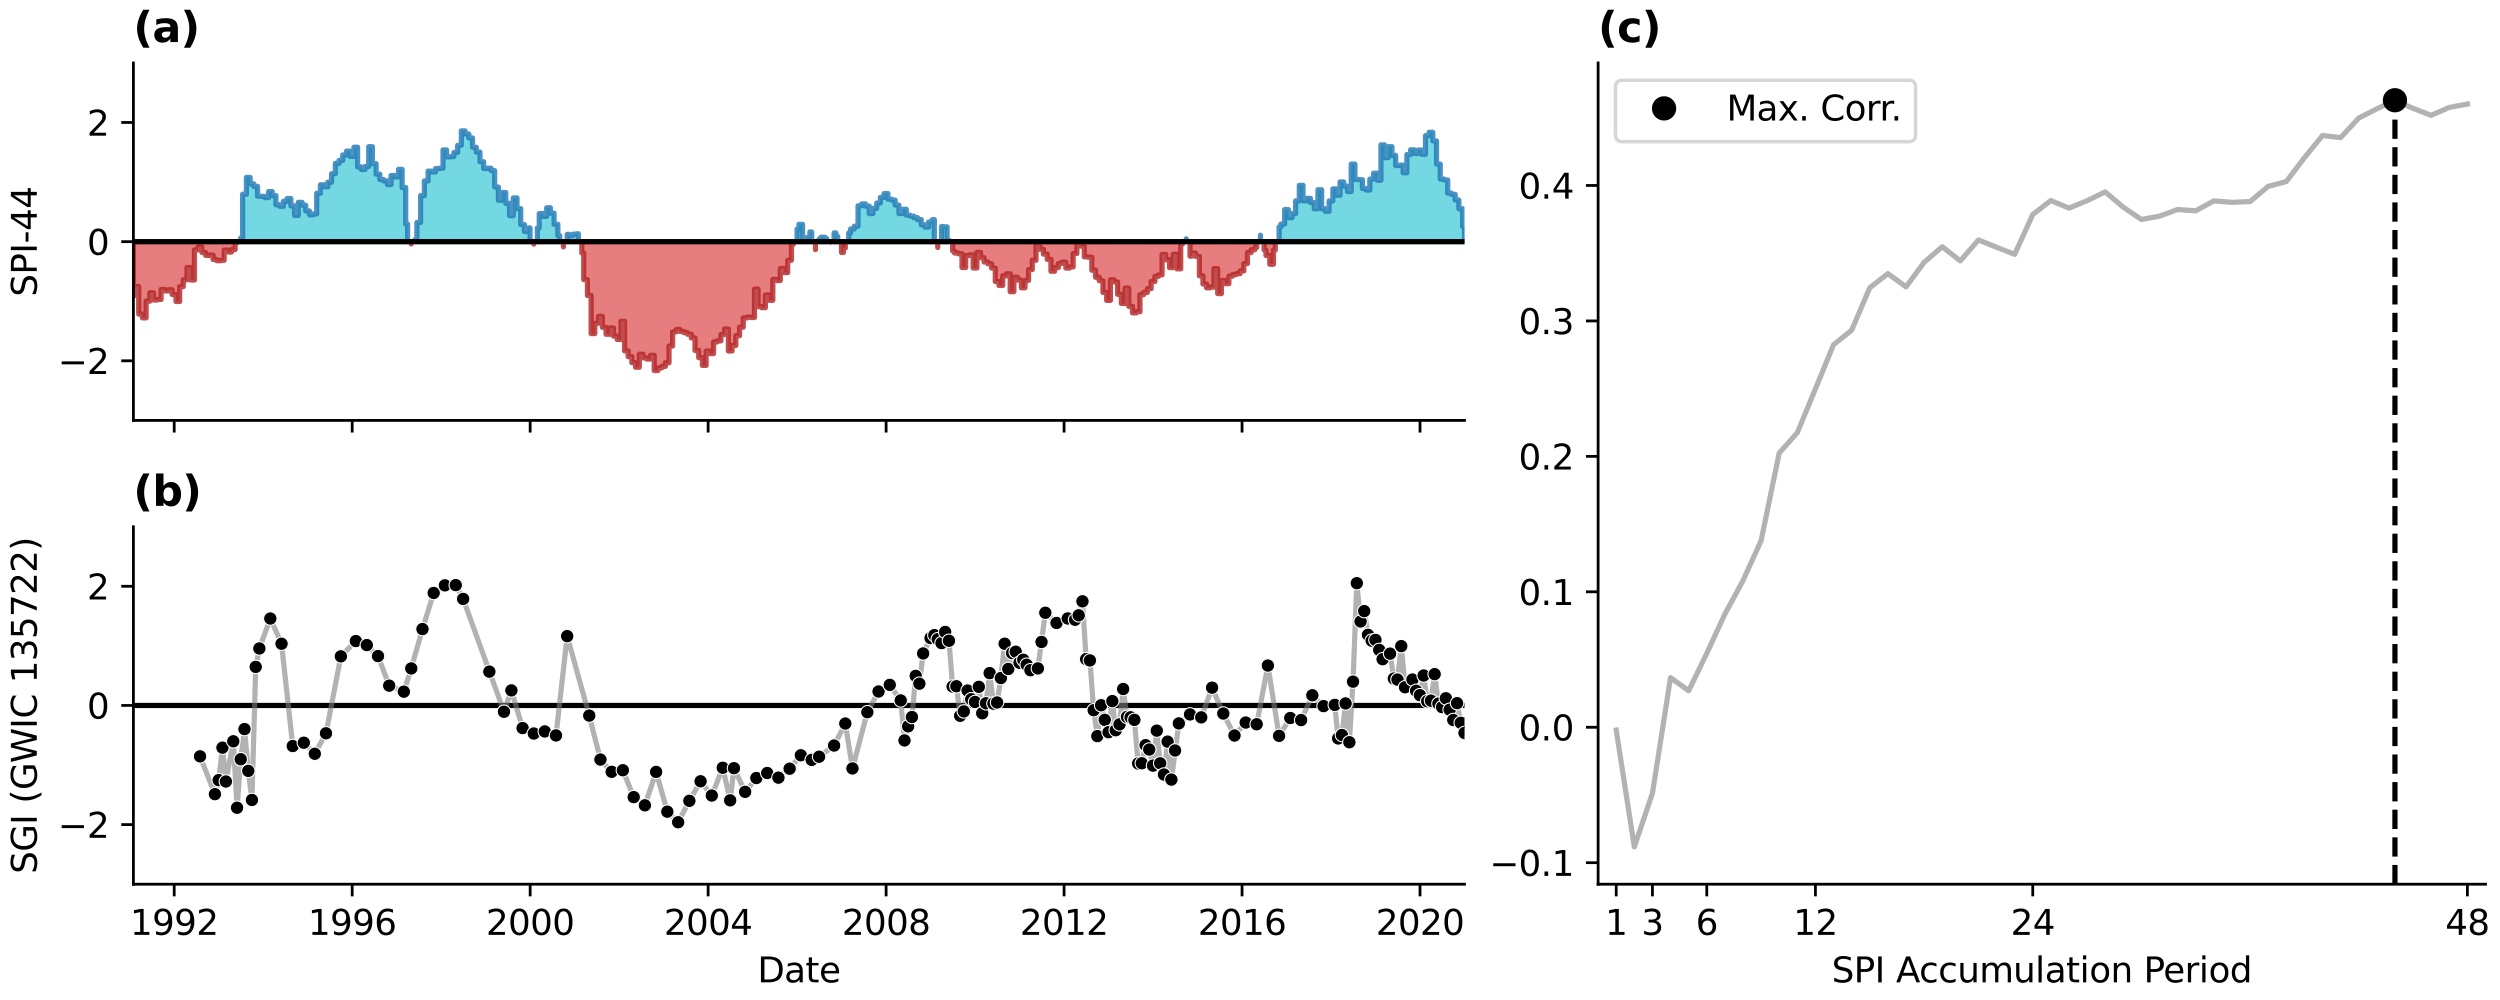 <?xml version="1.0" encoding="utf-8" standalone="no"?>
<!DOCTYPE svg PUBLIC "-//W3C//DTD SVG 1.1//EN"
  "http://www.w3.org/Graphics/SVG/1.1/DTD/svg11.dtd">
<svg xmlns:xlink="http://www.w3.org/1999/xlink" width="720pt" height="288pt" viewBox="0 0 720 288" xmlns="http://www.w3.org/2000/svg" version="1.1">
 <defs>
  <style type="text/css">*{stroke-linejoin: round; stroke-linecap: butt}</style>
 </defs>
 <g id="figure_1">
  <g id="patch_1">
   <path d="M 0 288 
L 720 288 
L 720 0 
L 0 0 
z
" style="fill: #ffffff"/>
  </g>
  <g id="axes_1">
   <g id="patch_2">
    <path d="M 38.421 121.071 
L 421.773 121.071 
L 421.773 18.118 
L 38.421 18.118 
z
" style="fill: #ffffff"/>
   </g>
   <g id="PolyCollection_1">
    <path d="M 69.329 69.595 
L 69.329 68.538 
L 69.872 68.538 
L 69.872 55.936 
L 70.96 55.936 
L 70.96 51.098 
L 72.03 51.098 
L 72.03 52.959 
L 73.1 52.959 
L 73.1 53.681 
L 74.17 53.681 
L 74.17 56.495 
L 75.24 56.495 
L 75.24 56.572 
L 76.328 56.572 
L 76.328 56.916 
L 77.363 56.916 
L 77.363 55.169 
L 78.398 55.169 
L 78.398 56.324 
L 79.468 56.324 
L 79.468 58.969 
L 80.538 58.969 
L 80.538 59.414 
L 81.608 59.414 
L 81.608 57.974 
L 82.678 57.974 
L 82.678 57.178 
L 83.765 57.178 
L 83.765 59.289 
L 84.835 59.289 
L 84.835 62.041 
L 85.905 62.041 
L 85.905 58.271 
L 86.975 58.271 
L 86.975 59.09 
L 88.045 59.09 
L 88.045 60.756 
L 89.133 60.756 
L 89.133 61.883 
L 90.168 61.883 
L 90.168 61.618 
L 91.203 61.618 
L 91.203 55.666 
L 92.273 55.666 
L 92.273 53.219 
L 93.343 53.219 
L 93.343 53.8 
L 94.413 53.8 
L 94.413 52.482 
L 95.483 52.482 
L 95.483 50.03 
L 96.571 50.03 
L 96.571 47.055 
L 97.641 47.055 
L 97.641 46.202 
L 98.711 46.202 
L 98.711 44.621 
L 99.781 44.621 
L 99.781 43.536 
L 100.851 43.536 
L 100.851 45.044 
L 101.938 45.044 
L 101.938 42.396 
L 102.991 42.396 
L 102.991 48.065 
L 104.043 48.065 
L 104.043 48.815 
L 105.113 48.815 
L 105.113 47.978 
L 106.183 47.978 
L 106.183 42.245 
L 107.253 42.245 
L 107.253 47.137 
L 108.323 47.137 
L 108.323 50.163 
L 109.411 50.163 
L 109.411 51.716 
L 110.481 51.716 
L 110.481 52.101 
L 111.551 52.101 
L 111.551 53.157 
L 112.621 53.157 
L 112.621 50.557 
L 113.691 50.557 
L 113.691 50.96 
L 114.779 50.96 
L 114.779 48.769 
L 115.814 48.769 
L 115.814 54.022 
L 116.849 54.022 
L 116.849 64.53 
L 117.392 64.53 
L 117.392 69.595 
L 117.392 69.595 
L 116.849 69.595 
L 116.849 69.595 
L 115.814 69.595 
L 115.814 69.595 
L 114.779 69.595 
L 114.779 69.595 
L 113.691 69.595 
L 113.691 69.595 
L 112.621 69.595 
L 112.621 69.595 
L 111.551 69.595 
L 111.551 69.595 
L 110.481 69.595 
L 110.481 69.595 
L 109.411 69.595 
L 109.411 69.595 
L 108.323 69.595 
L 108.323 69.595 
L 107.253 69.595 
L 107.253 69.595 
L 106.183 69.595 
L 106.183 69.595 
L 105.113 69.595 
L 105.113 69.595 
L 104.043 69.595 
L 104.043 69.595 
L 102.991 69.595 
L 102.991 69.595 
L 101.938 69.595 
L 101.938 69.595 
L 100.851 69.595 
L 100.851 69.595 
L 99.781 69.595 
L 99.781 69.595 
L 98.711 69.595 
L 98.711 69.595 
L 97.641 69.595 
L 97.641 69.595 
L 96.571 69.595 
L 96.571 69.595 
L 95.483 69.595 
L 95.483 69.595 
L 94.413 69.595 
L 94.413 69.595 
L 93.343 69.595 
L 93.343 69.595 
L 92.273 69.595 
L 92.273 69.595 
L 91.203 69.595 
L 91.203 69.595 
L 90.168 69.595 
L 90.168 69.595 
L 89.133 69.595 
L 89.133 69.595 
L 88.045 69.595 
L 88.045 69.595 
L 86.975 69.595 
L 86.975 69.595 
L 85.905 69.595 
L 85.905 69.595 
L 84.835 69.595 
L 84.835 69.595 
L 83.765 69.595 
L 83.765 69.595 
L 82.678 69.595 
L 82.678 69.595 
L 81.608 69.595 
L 81.608 69.595 
L 80.538 69.595 
L 80.538 69.595 
L 79.468 69.595 
L 79.468 69.595 
L 78.398 69.595 
L 78.398 69.595 
L 77.363 69.595 
L 77.363 69.595 
L 76.328 69.595 
L 76.328 69.595 
L 75.24 69.595 
L 75.24 69.595 
L 74.17 69.595 
L 74.17 69.595 
L 73.1 69.595 
L 73.1 69.595 
L 72.03 69.595 
L 72.03 69.595 
L 70.96 69.595 
L 70.96 69.595 
L 69.872 69.595 
L 69.872 69.595 
L 69.329 69.595 
z
" clip-path="url(#p3326587f71)" style="fill: #17becf; fill-opacity: 0.6; stroke: #1f77b4; stroke-opacity: 0.8; stroke-width: 1.5"/>
    <path d="M 119.532 69.595 
L 119.532 69.008 
L 120.059 69.008 
L 120.059 64.078 
L 121.129 64.078 
L 121.129 56.341 
L 122.216 56.341 
L 122.216 52.098 
L 123.286 52.098 
L 123.286 49.28 
L 124.356 49.28 
L 124.356 49.534 
L 125.426 49.534 
L 125.426 48.549 
L 126.496 48.549 
L 126.496 48.451 
L 127.584 48.451 
L 127.584 43.176 
L 128.619 43.176 
L 128.619 45.178 
L 129.654 45.178 
L 129.654 45.098 
L 130.724 45.098 
L 130.724 43.894 
L 131.794 43.894 
L 131.794 41.857 
L 132.864 41.857 
L 132.864 37.691 
L 133.934 37.691 
L 133.934 38.597 
L 135.022 38.597 
L 135.022 39.732 
L 136.092 39.732 
L 136.092 42.406 
L 137.162 42.406 
L 137.162 43.798 
L 138.232 43.798 
L 138.232 46.582 
L 139.302 46.582 
L 139.302 48.539 
L 140.389 48.539 
L 140.389 48.445 
L 141.424 48.445 
L 141.424 49.139 
L 142.459 49.139 
L 142.459 53.859 
L 143.529 53.859 
L 143.529 57.673 
L 144.599 57.673 
L 144.599 55.429 
L 145.669 55.429 
L 145.669 58.551 
L 146.739 58.551 
L 146.739 62.113 
L 147.827 62.113 
L 147.827 56.993 
L 148.897 56.993 
L 148.897 60.069 
L 149.967 60.069 
L 149.967 64.662 
L 151.037 64.662 
L 151.037 66.688 
L 152.107 66.688 
L 152.107 65.643 
L 152.651 65.643 
L 152.651 69.595 
L 152.651 69.595 
L 152.107 69.595 
L 152.107 69.595 
L 151.037 69.595 
L 151.037 69.595 
L 149.967 69.595 
L 149.967 69.595 
L 148.897 69.595 
L 148.897 69.595 
L 147.827 69.595 
L 147.827 69.595 
L 146.739 69.595 
L 146.739 69.595 
L 145.669 69.595 
L 145.669 69.595 
L 144.599 69.595 
L 144.599 69.595 
L 143.529 69.595 
L 143.529 69.595 
L 142.459 69.595 
L 142.459 69.595 
L 141.424 69.595 
L 141.424 69.595 
L 140.389 69.595 
L 140.389 69.595 
L 139.302 69.595 
L 139.302 69.595 
L 138.232 69.595 
L 138.232 69.595 
L 137.162 69.595 
L 137.162 69.595 
L 136.092 69.595 
L 136.092 69.595 
L 135.022 69.595 
L 135.022 69.595 
L 133.934 69.595 
L 133.934 69.595 
L 132.864 69.595 
L 132.864 69.595 
L 131.794 69.595 
L 131.794 69.595 
L 130.724 69.595 
L 130.724 69.595 
L 129.654 69.595 
L 129.654 69.595 
L 128.619 69.595 
L 128.619 69.595 
L 127.584 69.595 
L 127.584 69.595 
L 126.496 69.595 
L 126.496 69.595 
L 125.426 69.595 
L 125.426 69.595 
L 124.356 69.595 
L 124.356 69.595 
L 123.286 69.595 
L 123.286 69.595 
L 122.216 69.595 
L 122.216 69.595 
L 121.129 69.595 
L 121.129 69.595 
L 120.059 69.595 
L 120.059 69.595 
L 119.532 69.595 
z
" clip-path="url(#p3326587f71)" style="fill: #17becf; fill-opacity: 0.6; stroke: #1f77b4; stroke-opacity: 0.8; stroke-width: 1.5"/>
    <path d="M 154.756 69.595 
L 154.756 65.669 
L 155.3 65.669 
L 155.3 61.508 
L 156.37 61.508 
L 156.37 62.32 
L 157.44 62.32 
L 157.44 59.829 
L 158.51 59.829 
L 158.51 61.389 
L 159.58 61.389 
L 159.58 64.592 
L 160.667 64.592 
L 160.667 67.861 
L 161.211 67.861 
L 161.211 69.595 
L 161.211 69.595 
L 160.667 69.595 
L 160.667 69.595 
L 159.58 69.595 
L 159.58 69.595 
L 158.51 69.595 
L 158.51 69.595 
L 157.44 69.595 
L 157.44 69.595 
L 156.37 69.595 
L 156.37 69.595 
L 155.3 69.595 
L 155.3 69.595 
L 154.756 69.595 
z
" clip-path="url(#p3326587f71)" style="fill: #17becf; fill-opacity: 0.6; stroke: #1f77b4; stroke-opacity: 0.8; stroke-width: 1.5"/>
    <path d="M 163.351 69.595 
L 163.351 67.489 
L 163.877 67.489 
L 163.877 67.879 
L 164.947 67.879 
L 164.947 67.443 
L 166.035 67.443 
L 166.035 67.342 
L 166.579 67.342 
L 166.579 69.595 
L 166.579 69.595 
L 166.035 69.595 
L 166.035 69.595 
L 164.947 69.595 
L 164.947 69.595 
L 163.877 69.595 
L 163.877 69.595 
L 163.351 69.595 
z
" clip-path="url(#p3326587f71)" style="fill: #17becf; fill-opacity: 0.6; stroke: #1f77b4; stroke-opacity: 0.8; stroke-width: 1.5"/>
    <path d="M 229.553 69.595 
L 229.553 65.971 
L 230.097 65.971 
L 230.097 64.602 
L 231.132 64.602 
L 231.132 69.01 
L 232.166 69.01 
L 232.166 68.451 
L 233.237 68.451 
L 233.237 66.8 
L 233.763 66.8 
L 233.763 69.595 
L 233.763 69.595 
L 233.237 69.595 
L 233.237 69.595 
L 232.166 69.595 
L 232.166 69.595 
L 231.132 69.595 
L 231.132 69.595 
L 230.097 69.595 
L 230.097 69.595 
L 229.553 69.595 
z
" clip-path="url(#p3326587f71)" style="fill: #17becf; fill-opacity: 0.6; stroke: #1f77b4; stroke-opacity: 0.8; stroke-width: 1.5"/>
    <path d="M 235.903 69.595 
L 235.903 68.843 
L 236.447 68.843 
L 236.447 68.315 
L 237.534 68.315 
L 237.534 68.669 
L 238.078 68.669 
L 238.078 69.595 
L 238.078 69.595 
L 237.534 69.595 
L 237.534 69.595 
L 236.447 69.595 
L 236.447 69.595 
L 235.903 69.595 
z
" clip-path="url(#p3326587f71)" style="fill: #17becf; fill-opacity: 0.6; stroke: #1f77b4; stroke-opacity: 0.8; stroke-width: 1.5"/>
    <path d="M 240.218 69.595 
L 240.218 67.064 
L 240.744 67.064 
L 240.744 68.093 
L 241.271 68.093 
L 241.271 69.595 
L 241.271 69.595 
L 240.744 69.595 
L 240.744 69.595 
L 240.218 69.595 
z
" clip-path="url(#p3326587f71)" style="fill: #17becf; fill-opacity: 0.6; stroke: #1f77b4; stroke-opacity: 0.8; stroke-width: 1.5"/>
    <path d="M 244.428 69.595 
L 244.428 67.076 
L 244.972 67.076 
L 244.972 65.94 
L 246.042 65.94 
L 246.042 65.153 
L 247.112 65.153 
L 247.112 59.267 
L 248.182 59.267 
L 248.182 58.714 
L 249.252 58.714 
L 249.252 59.353 
L 250.339 59.353 
L 250.339 61.512 
L 251.41 61.512 
L 251.41 60.014 
L 252.48 60.014 
L 252.48 58.479 
L 253.55 58.479 
L 253.55 56.843 
L 254.62 56.843 
L 254.62 55.738 
L 255.707 55.738 
L 255.707 57.343 
L 256.76 57.343 
L 256.76 57.62 
L 257.812 57.62 
L 257.812 59.069 
L 258.882 59.069 
L 258.882 61.499 
L 259.952 61.499 
L 259.952 60.262 
L 261.022 60.262 
L 261.022 61.977 
L 262.092 61.977 
L 262.092 62.245 
L 263.18 62.245 
L 263.18 62.677 
L 264.25 62.677 
L 264.25 63.25 
L 265.32 63.25 
L 265.32 64.744 
L 266.39 64.744 
L 266.39 65.413 
L 267.46 65.413 
L 267.46 63.918 
L 268.548 63.918 
L 268.548 63.25 
L 269.091 63.25 
L 269.091 69.595 
L 269.091 69.595 
L 268.548 69.595 
L 268.548 69.595 
L 267.46 69.595 
L 267.46 69.595 
L 266.39 69.595 
L 266.39 69.595 
L 265.32 69.595 
L 265.32 69.595 
L 264.25 69.595 
L 264.25 69.595 
L 263.18 69.595 
L 263.18 69.595 
L 262.092 69.595 
L 262.092 69.595 
L 261.022 69.595 
L 261.022 69.595 
L 259.952 69.595 
L 259.952 69.595 
L 258.882 69.595 
L 258.882 69.595 
L 257.812 69.595 
L 257.812 69.595 
L 256.76 69.595 
L 256.76 69.595 
L 255.707 69.595 
L 255.707 69.595 
L 254.62 69.595 
L 254.62 69.595 
L 253.55 69.595 
L 253.55 69.595 
L 252.48 69.595 
L 252.48 69.595 
L 251.41 69.595 
L 251.41 69.595 
L 250.339 69.595 
L 250.339 69.595 
L 249.252 69.595 
L 249.252 69.595 
L 248.182 69.595 
L 248.182 69.595 
L 247.112 69.595 
L 247.112 69.595 
L 246.042 69.595 
L 246.042 69.595 
L 244.972 69.595 
L 244.972 69.595 
L 244.428 69.595 
z
" clip-path="url(#p3326587f71)" style="fill: #17becf; fill-opacity: 0.6; stroke: #1f77b4; stroke-opacity: 0.8; stroke-width: 1.5"/>
    <path d="M 271.161 69.595 
L 271.161 65.243 
L 271.688 65.243 
L 271.688 65.338 
L 272.758 65.338 
L 272.758 69.219 
L 273.301 69.219 
L 273.301 69.595 
L 273.301 69.595 
L 272.758 69.595 
L 272.758 69.595 
L 271.688 69.595 
L 271.688 69.595 
L 271.161 69.595 
z
" clip-path="url(#p3326587f71)" style="fill: #17becf; fill-opacity: 0.6; stroke: #1f77b4; stroke-opacity: 0.8; stroke-width: 1.5"/>
    <path d="M 341.643 69.595 
L 341.643 68.784 
L 341.643 68.784 
L 341.643 69.595 
L 341.643 69.595 
L 341.643 69.595 
z
" clip-path="url(#p3326587f71)" style="fill: #17becf; fill-opacity: 0.6; stroke: #1f77b4; stroke-opacity: 0.8; stroke-width: 1.5"/>
    <path d="M 363.009 69.595 
L 363.009 67.732 
L 363.009 67.732 
L 363.009 69.595 
L 363.009 69.595 
L 363.009 69.595 
z
" clip-path="url(#p3326587f71)" style="fill: #17becf; fill-opacity: 0.6; stroke: #1f77b4; stroke-opacity: 0.8; stroke-width: 1.5"/>
    <path d="M 368.376 69.595 
L 368.376 65.373 
L 368.903 65.373 
L 368.903 64.523 
L 369.973 64.523 
L 369.973 60.37 
L 371.06 60.37 
L 371.06 62.693 
L 372.095 62.693 
L 372.095 61.51 
L 373.13 61.51 
L 373.13 57.862 
L 374.2 57.862 
L 374.2 53.374 
L 375.27 53.374 
L 375.27 57.83 
L 376.34 57.83 
L 376.34 57.114 
L 377.41 57.114 
L 377.41 58.331 
L 378.498 58.331 
L 378.498 60.135 
L 379.568 60.135 
L 379.568 54.643 
L 380.638 54.643 
L 380.638 60.116 
L 381.708 60.116 
L 381.708 60.839 
L 382.778 60.839 
L 382.778 57.879 
L 383.865 57.879 
L 383.865 54.402 
L 384.9 54.402 
L 384.9 56.235 
L 385.935 56.235 
L 385.935 52.405 
L 387.005 52.405 
L 387.005 53.618 
L 388.075 53.618 
L 388.075 55.151 
L 389.145 55.151 
L 389.145 47.263 
L 390.215 47.263 
L 390.215 51.68 
L 391.303 51.68 
L 391.303 51.75 
L 392.373 51.75 
L 392.373 54.291 
L 393.443 54.291 
L 393.443 54.737 
L 394.513 54.737 
L 394.513 51.568 
L 395.583 51.568 
L 395.583 49.887 
L 396.671 49.887 
L 396.671 51.908 
L 397.706 51.908 
L 397.706 41.718 
L 398.741 41.718 
L 398.741 45.411 
L 399.811 45.411 
L 399.811 42.245 
L 400.881 42.245 
L 400.881 44.747 
L 401.951 44.747 
L 401.951 47.681 
L 403.021 47.681 
L 403.021 47.568 
L 404.108 47.568 
L 404.108 49.749 
L 405.178 49.749 
L 405.178 44.512 
L 406.248 44.512 
L 406.248 43.139 
L 407.318 43.139 
L 407.318 44.207 
L 408.388 44.207 
L 408.388 43.225 
L 409.476 43.225 
L 409.476 44.453 
L 410.529 44.453 
L 410.529 39.074 
L 411.581 39.074 
L 411.581 38.102 
L 412.651 38.102 
L 412.651 40.584 
L 413.721 40.584 
L 413.721 47.252 
L 414.791 47.252 
L 414.791 51.554 
L 415.861 51.554 
L 415.861 51.822 
L 416.949 51.822 
L 416.949 55.633 
L 418.019 55.633 
L 418.019 55.977 
L 419.089 55.977 
L 419.089 57.585 
L 420.159 57.585 
L 420.159 60.111 
L 421.229 60.111 
L 421.229 65.216 
L 421.773 65.216 
L 421.773 69.595 
L 421.773 69.595 
L 421.229 69.595 
L 421.229 69.595 
L 420.159 69.595 
L 420.159 69.595 
L 419.089 69.595 
L 419.089 69.595 
L 418.019 69.595 
L 418.019 69.595 
L 416.949 69.595 
L 416.949 69.595 
L 415.861 69.595 
L 415.861 69.595 
L 414.791 69.595 
L 414.791 69.595 
L 413.721 69.595 
L 413.721 69.595 
L 412.651 69.595 
L 412.651 69.595 
L 411.581 69.595 
L 411.581 69.595 
L 410.529 69.595 
L 410.529 69.595 
L 409.476 69.595 
L 409.476 69.595 
L 408.388 69.595 
L 408.388 69.595 
L 407.318 69.595 
L 407.318 69.595 
L 406.248 69.595 
L 406.248 69.595 
L 405.178 69.595 
L 405.178 69.595 
L 404.108 69.595 
L 404.108 69.595 
L 403.021 69.595 
L 403.021 69.595 
L 401.951 69.595 
L 401.951 69.595 
L 400.881 69.595 
L 400.881 69.595 
L 399.811 69.595 
L 399.811 69.595 
L 398.741 69.595 
L 398.741 69.595 
L 397.706 69.595 
L 397.706 69.595 
L 396.671 69.595 
L 396.671 69.595 
L 395.583 69.595 
L 395.583 69.595 
L 394.513 69.595 
L 394.513 69.595 
L 393.443 69.595 
L 393.443 69.595 
L 392.373 69.595 
L 392.373 69.595 
L 391.303 69.595 
L 391.303 69.595 
L 390.215 69.595 
L 390.215 69.595 
L 389.145 69.595 
L 389.145 69.595 
L 388.075 69.595 
L 388.075 69.595 
L 387.005 69.595 
L 387.005 69.595 
L 385.935 69.595 
L 385.935 69.595 
L 384.9 69.595 
L 384.9 69.595 
L 383.865 69.595 
L 383.865 69.595 
L 382.778 69.595 
L 382.778 69.595 
L 381.708 69.595 
L 381.708 69.595 
L 380.638 69.595 
L 380.638 69.595 
L 379.568 69.595 
L 379.568 69.595 
L 378.498 69.595 
L 378.498 69.595 
L 377.41 69.595 
L 377.41 69.595 
L 376.34 69.595 
L 376.34 69.595 
L 375.27 69.595 
L 375.27 69.595 
L 374.2 69.595 
L 374.2 69.595 
L 373.13 69.595 
L 373.13 69.595 
L 372.095 69.595 
L 372.095 69.595 
L 371.06 69.595 
L 371.06 69.595 
L 369.973 69.595 
L 369.973 69.595 
L 368.903 69.595 
L 368.903 69.595 
L 368.376 69.595 
z
" clip-path="url(#p3326587f71)" style="fill: #17becf; fill-opacity: 0.6; stroke: #1f77b4; stroke-opacity: 0.8; stroke-width: 1.5"/>
   </g>
   <g id="PolyCollection_2">
    <path d="M 38.421 69.595 
L 38.421 85.098 
L 38.912 85.098 
L 38.912 82.525 
L 39.947 82.525 
L 39.947 90.461 
L 41.017 90.461 
L 41.017 91.553 
L 42.087 91.553 
L 42.087 86.735 
L 43.157 86.735 
L 43.157 84.314 
L 44.227 84.314 
L 44.227 86.413 
L 45.314 86.413 
L 45.314 86.252 
L 46.384 86.252 
L 46.384 83.373 
L 47.454 83.373 
L 47.454 83.786 
L 48.524 83.786 
L 48.524 83.445 
L 49.594 83.445 
L 49.594 84.825 
L 50.682 84.825 
L 50.682 86.828 
L 51.735 86.828 
L 51.735 82.553 
L 52.787 82.553 
L 52.787 80.599 
L 53.857 80.599 
L 53.857 77.042 
L 54.927 77.042 
L 54.927 80.647 
L 55.997 80.647 
L 55.997 71.963 
L 57.067 71.963 
L 57.067 71.113 
L 58.155 71.113 
L 58.155 72.722 
L 59.225 72.722 
L 59.225 73.565 
L 60.295 73.565 
L 60.295 73.454 
L 61.365 73.454 
L 61.365 74.72 
L 62.435 74.72 
L 62.435 75.082 
L 63.522 75.082 
L 63.522 74.972 
L 64.557 74.972 
L 64.557 72.008 
L 65.592 72.008 
L 65.592 72.592 
L 66.662 72.592 
L 66.662 71.851 
L 67.732 71.851 
L 67.732 69.902 
L 68.276 69.902 
L 68.276 69.595 
L 68.276 69.595 
L 67.732 69.595 
L 67.732 69.595 
L 66.662 69.595 
L 66.662 69.595 
L 65.592 69.595 
L 65.592 69.595 
L 64.557 69.595 
L 64.557 69.595 
L 63.522 69.595 
L 63.522 69.595 
L 62.435 69.595 
L 62.435 69.595 
L 61.365 69.595 
L 61.365 69.595 
L 60.295 69.595 
L 60.295 69.595 
L 59.225 69.595 
L 59.225 69.595 
L 58.155 69.595 
L 58.155 69.595 
L 57.067 69.595 
L 57.067 69.595 
L 55.997 69.595 
L 55.997 69.595 
L 54.927 69.595 
L 54.927 69.595 
L 53.857 69.595 
L 53.857 69.595 
L 52.787 69.595 
L 52.787 69.595 
L 51.735 69.595 
L 51.735 69.595 
L 50.682 69.595 
L 50.682 69.595 
L 49.594 69.595 
L 49.594 69.595 
L 48.524 69.595 
L 48.524 69.595 
L 47.454 69.595 
L 47.454 69.595 
L 46.384 69.595 
L 46.384 69.595 
L 45.314 69.595 
L 45.314 69.595 
L 44.227 69.595 
L 44.227 69.595 
L 43.157 69.595 
L 43.157 69.595 
L 42.087 69.595 
L 42.087 69.595 
L 41.017 69.595 
L 41.017 69.595 
L 39.947 69.595 
L 39.947 69.595 
L 38.912 69.595 
L 38.912 69.595 
L 38.421 69.595 
z
" clip-path="url(#p3326587f71)" style="fill: #d62728; fill-opacity: 0.6; stroke: #b22222; stroke-opacity: 0.8; stroke-width: 1.5"/>
    <path d="M 118.445 69.595 
L 118.445 70.246 
L 118.445 70.246 
L 118.445 69.595 
L 118.445 69.595 
L 118.445 69.595 
z
" clip-path="url(#p3326587f71)" style="fill: #d62728; fill-opacity: 0.6; stroke: #b22222; stroke-opacity: 0.8; stroke-width: 1.5"/>
    <path d="M 153.738 69.595 
L 153.738 70.309 
L 153.738 70.309 
L 153.738 69.595 
L 153.738 69.595 
L 153.738 69.595 
z
" clip-path="url(#p3326587f71)" style="fill: #d62728; fill-opacity: 0.6; stroke: #b22222; stroke-opacity: 0.8; stroke-width: 1.5"/>
    <path d="M 162.264 69.595 
L 162.264 71.09 
L 162.264 71.09 
L 162.264 69.595 
L 162.264 69.595 
L 162.264 69.595 
z
" clip-path="url(#p3326587f71)" style="fill: #d62728; fill-opacity: 0.6; stroke: #b22222; stroke-opacity: 0.8; stroke-width: 1.5"/>
    <path d="M 167.561 69.595 
L 167.561 72.862 
L 168.105 72.862 
L 168.105 80.527 
L 169.175 80.527 
L 169.175 85.1 
L 170.245 85.1 
L 170.245 96.075 
L 171.315 96.075 
L 171.315 93.098 
L 172.385 93.098 
L 172.385 91.127 
L 173.473 91.127 
L 173.473 94.276 
L 174.543 94.276 
L 174.543 96.276 
L 175.613 96.276 
L 175.613 94.437 
L 176.683 94.437 
L 176.683 96.809 
L 177.753 96.809 
L 177.753 97.764 
L 178.84 97.764 
L 178.84 92.54 
L 179.875 92.54 
L 179.875 101.066 
L 180.91 101.066 
L 180.91 102.717 
L 181.98 102.717 
L 181.98 104.453 
L 183.05 104.453 
L 183.05 105.766 
L 184.12 105.766 
L 184.12 102.004 
L 185.19 102.004 
L 185.19 103.071 
L 186.278 103.071 
L 186.278 103.414 
L 187.348 103.414 
L 187.348 102.329 
L 188.418 102.329 
L 188.418 106.717 
L 189.488 106.717 
L 189.488 105.961 
L 190.558 105.961 
L 190.558 105.514 
L 191.646 105.514 
L 191.646 104.484 
L 192.681 104.484 
L 192.681 99.659 
L 193.716 99.659 
L 193.716 95.568 
L 194.786 95.568 
L 194.786 94.897 
L 195.856 94.897 
L 195.856 95.46 
L 196.926 95.46 
L 196.926 95.794 
L 197.996 95.794 
L 197.996 96.252 
L 199.083 96.252 
L 199.083 97.325 
L 200.153 97.325 
L 200.153 100.928 
L 201.223 100.928 
L 201.223 103.002 
L 202.293 103.002 
L 202.293 105.238 
L 203.363 105.238 
L 203.363 101.117 
L 204.451 101.117 
L 204.451 101.831 
L 205.503 101.831 
L 205.503 98.486 
L 206.556 98.486 
L 206.556 98.166 
L 207.626 98.166 
L 207.626 96.335 
L 208.696 96.335 
L 208.696 94.74 
L 209.766 94.74 
L 209.766 101.078 
L 210.836 101.078 
L 210.836 99.484 
L 211.924 99.484 
L 211.924 96.683 
L 212.994 96.683 
L 212.994 94.239 
L 214.064 94.239 
L 214.064 91.571 
L 215.134 91.571 
L 215.134 91.343 
L 216.204 91.343 
L 216.204 91.457 
L 217.291 91.457 
L 217.291 83.258 
L 218.326 83.258 
L 218.326 88.31 
L 219.361 88.31 
L 219.361 88.599 
L 220.431 88.599 
L 220.431 84.949 
L 221.501 84.949 
L 221.501 86.489 
L 222.571 86.489 
L 222.571 80.467 
L 223.641 80.467 
L 223.641 80.803 
L 224.729 80.803 
L 224.729 77.321 
L 225.799 77.321 
L 225.799 78.504 
L 226.869 78.504 
L 226.869 74.962 
L 227.939 74.962 
L 227.939 70.342 
L 228.465 70.342 
L 228.465 69.595 
L 228.465 69.595 
L 227.939 69.595 
L 227.939 69.595 
L 226.869 69.595 
L 226.869 69.595 
L 225.799 69.595 
L 225.799 69.595 
L 224.729 69.595 
L 224.729 69.595 
L 223.641 69.595 
L 223.641 69.595 
L 222.571 69.595 
L 222.571 69.595 
L 221.501 69.595 
L 221.501 69.595 
L 220.431 69.595 
L 220.431 69.595 
L 219.361 69.595 
L 219.361 69.595 
L 218.326 69.595 
L 218.326 69.595 
L 217.291 69.595 
L 217.291 69.595 
L 216.204 69.595 
L 216.204 69.595 
L 215.134 69.595 
L 215.134 69.595 
L 214.064 69.595 
L 214.064 69.595 
L 212.994 69.595 
L 212.994 69.595 
L 211.924 69.595 
L 211.924 69.595 
L 210.836 69.595 
L 210.836 69.595 
L 209.766 69.595 
L 209.766 69.595 
L 208.696 69.595 
L 208.696 69.595 
L 207.626 69.595 
L 207.626 69.595 
L 206.556 69.595 
L 206.556 69.595 
L 205.503 69.595 
L 205.503 69.595 
L 204.451 69.595 
L 204.451 69.595 
L 203.363 69.595 
L 203.363 69.595 
L 202.293 69.595 
L 202.293 69.595 
L 201.223 69.595 
L 201.223 69.595 
L 200.153 69.595 
L 200.153 69.595 
L 199.083 69.595 
L 199.083 69.595 
L 197.996 69.595 
L 197.996 69.595 
L 196.926 69.595 
L 196.926 69.595 
L 195.856 69.595 
L 195.856 69.595 
L 194.786 69.595 
L 194.786 69.595 
L 193.716 69.595 
L 193.716 69.595 
L 192.681 69.595 
L 192.681 69.595 
L 191.646 69.595 
L 191.646 69.595 
L 190.558 69.595 
L 190.558 69.595 
L 189.488 69.595 
L 189.488 69.595 
L 188.418 69.595 
L 188.418 69.595 
L 187.348 69.595 
L 187.348 69.595 
L 186.278 69.595 
L 186.278 69.595 
L 185.19 69.595 
L 185.19 69.595 
L 184.12 69.595 
L 184.12 69.595 
L 183.05 69.595 
L 183.05 69.595 
L 181.98 69.595 
L 181.98 69.595 
L 180.91 69.595 
L 180.91 69.595 
L 179.875 69.595 
L 179.875 69.595 
L 178.84 69.595 
L 178.84 69.595 
L 177.753 69.595 
L 177.753 69.595 
L 176.683 69.595 
L 176.683 69.595 
L 175.613 69.595 
L 175.613 69.595 
L 174.543 69.595 
L 174.543 69.595 
L 173.473 69.595 
L 173.473 69.595 
L 172.385 69.595 
L 172.385 69.595 
L 171.315 69.595 
L 171.315 69.595 
L 170.245 69.595 
L 170.245 69.595 
L 169.175 69.595 
L 169.175 69.595 
L 168.105 69.595 
L 168.105 69.595 
L 167.561 69.595 
z
" clip-path="url(#p3326587f71)" style="fill: #d62728; fill-opacity: 0.6; stroke: #b22222; stroke-opacity: 0.8; stroke-width: 1.5"/>
    <path d="M 234.85 69.595 
L 234.85 71.889 
L 234.85 71.889 
L 234.85 69.595 
L 234.85 69.595 
L 234.85 69.595 
z
" clip-path="url(#p3326587f71)" style="fill: #d62728; fill-opacity: 0.6; stroke: #b22222; stroke-opacity: 0.8; stroke-width: 1.5"/>
    <path d="M 239.13 69.595 
L 239.13 69.707 
L 239.13 69.707 
L 239.13 69.595 
L 239.13 69.595 
L 239.13 69.595 
z
" clip-path="url(#p3326587f71)" style="fill: #d62728; fill-opacity: 0.6; stroke: #b22222; stroke-opacity: 0.8; stroke-width: 1.5"/>
    <path d="M 242.358 69.595 
L 242.358 72.715 
L 242.902 72.715 
L 242.902 71.446 
L 243.446 71.446 
L 243.446 69.595 
L 243.446 69.595 
L 242.902 69.595 
L 242.902 69.595 
L 242.358 69.595 
z
" clip-path="url(#p3326587f71)" style="fill: #d62728; fill-opacity: 0.6; stroke: #b22222; stroke-opacity: 0.8; stroke-width: 1.5"/>
    <path d="M 270.074 69.595 
L 270.074 71.269 
L 270.074 71.269 
L 270.074 69.595 
L 270.074 69.595 
L 270.074 69.595 
z
" clip-path="url(#p3326587f71)" style="fill: #d62728; fill-opacity: 0.6; stroke: #b22222; stroke-opacity: 0.8; stroke-width: 1.5"/>
    <path d="M 274.354 69.595 
L 274.354 72.273 
L 274.898 72.273 
L 274.898 72.867 
L 275.985 72.867 
L 275.985 73.088 
L 277.055 73.088 
L 277.055 77.042 
L 278.125 77.042 
L 278.125 73.585 
L 279.195 73.585 
L 279.195 73.431 
L 280.265 73.431 
L 280.265 77.178 
L 281.353 77.178 
L 281.353 72.69 
L 282.388 72.69 
L 282.388 74.21 
L 283.423 74.21 
L 283.423 75.448 
L 284.493 75.448 
L 284.493 75.955 
L 285.563 75.955 
L 285.563 77.199 
L 286.633 77.199 
L 286.633 81.078 
L 287.703 81.078 
L 287.703 82.219 
L 288.79 82.219 
L 288.79 79.427 
L 289.861 79.427 
L 289.861 78.86 
L 290.931 78.86 
L 290.931 84.01 
L 292.001 84.01 
L 292.001 79.854 
L 293.071 79.854 
L 293.071 80.682 
L 294.158 80.682 
L 294.158 82.889 
L 295.193 82.889 
L 295.193 80.768 
L 296.228 80.768 
L 296.228 77.64 
L 297.298 77.64 
L 297.298 74.957 
L 298.368 74.957 
L 298.368 70.602 
L 299.438 70.602 
L 299.438 71.799 
L 300.508 71.799 
L 300.508 73.191 
L 301.596 73.191 
L 301.596 74.702 
L 302.666 74.702 
L 302.666 78.121 
L 303.736 78.121 
L 303.736 77.063 
L 304.806 77.063 
L 304.806 75.871 
L 305.876 75.871 
L 305.876 75.498 
L 306.963 75.498 
L 306.963 77.208 
L 308.016 77.208 
L 308.016 76.873 
L 309.068 76.873 
L 309.068 73.022 
L 310.138 73.022 
L 310.138 70.386 
L 311.209 70.386 
L 311.209 70.86 
L 312.279 70.86 
L 312.279 73.978 
L 313.349 73.978 
L 313.349 74.081 
L 314.436 74.081 
L 314.436 77.809 
L 315.506 77.809 
L 315.506 79.842 
L 316.576 79.842 
L 316.576 80.854 
L 317.646 80.854 
L 317.646 84.224 
L 318.716 84.224 
L 318.716 86.519 
L 319.804 86.519 
L 319.804 80.591 
L 320.839 80.591 
L 320.839 81.189 
L 321.874 81.189 
L 321.874 84.774 
L 322.944 84.774 
L 322.944 87.397 
L 324.014 87.397 
L 324.014 82.973 
L 325.084 82.973 
L 325.084 88.224 
L 326.154 88.224 
L 326.154 90.109 
L 327.241 90.109 
L 327.241 89.771 
L 328.311 89.771 
L 328.311 84.861 
L 329.382 84.861 
L 329.382 84.214 
L 330.452 84.214 
L 330.452 83.14 
L 331.522 83.14 
L 331.522 81.07 
L 332.609 81.07 
L 332.609 79.589 
L 333.644 79.589 
L 333.644 79.158 
L 334.679 79.158 
L 334.679 73.289 
L 335.749 73.289 
L 335.749 74.803 
L 336.819 74.803 
L 336.819 77.075 
L 337.889 77.075 
L 337.889 73.227 
L 338.959 73.227 
L 338.959 77.435 
L 340.047 77.435 
L 340.047 70.235 
L 340.591 70.235 
L 340.591 69.595 
L 340.591 69.595 
L 340.047 69.595 
L 340.047 69.595 
L 338.959 69.595 
L 338.959 69.595 
L 337.889 69.595 
L 337.889 69.595 
L 336.819 69.595 
L 336.819 69.595 
L 335.749 69.595 
L 335.749 69.595 
L 334.679 69.595 
L 334.679 69.595 
L 333.644 69.595 
L 333.644 69.595 
L 332.609 69.595 
L 332.609 69.595 
L 331.522 69.595 
L 331.522 69.595 
L 330.452 69.595 
L 330.452 69.595 
L 329.382 69.595 
L 329.382 69.595 
L 328.311 69.595 
L 328.311 69.595 
L 327.241 69.595 
L 327.241 69.595 
L 326.154 69.595 
L 326.154 69.595 
L 325.084 69.595 
L 325.084 69.595 
L 324.014 69.595 
L 324.014 69.595 
L 322.944 69.595 
L 322.944 69.595 
L 321.874 69.595 
L 321.874 69.595 
L 320.839 69.595 
L 320.839 69.595 
L 319.804 69.595 
L 319.804 69.595 
L 318.716 69.595 
L 318.716 69.595 
L 317.646 69.595 
L 317.646 69.595 
L 316.576 69.595 
L 316.576 69.595 
L 315.506 69.595 
L 315.506 69.595 
L 314.436 69.595 
L 314.436 69.595 
L 313.349 69.595 
L 313.349 69.595 
L 312.279 69.595 
L 312.279 69.595 
L 311.209 69.595 
L 311.209 69.595 
L 310.138 69.595 
L 310.138 69.595 
L 309.068 69.595 
L 309.068 69.595 
L 308.016 69.595 
L 308.016 69.595 
L 306.963 69.595 
L 306.963 69.595 
L 305.876 69.595 
L 305.876 69.595 
L 304.806 69.595 
L 304.806 69.595 
L 303.736 69.595 
L 303.736 69.595 
L 302.666 69.595 
L 302.666 69.595 
L 301.596 69.595 
L 301.596 69.595 
L 300.508 69.595 
L 300.508 69.595 
L 299.438 69.595 
L 299.438 69.595 
L 298.368 69.595 
L 298.368 69.595 
L 297.298 69.595 
L 297.298 69.595 
L 296.228 69.595 
L 296.228 69.595 
L 295.193 69.595 
L 295.193 69.595 
L 294.158 69.595 
L 294.158 69.595 
L 293.071 69.595 
L 293.071 69.595 
L 292.001 69.595 
L 292.001 69.595 
L 290.931 69.595 
L 290.931 69.595 
L 289.861 69.595 
L 289.861 69.595 
L 288.79 69.595 
L 288.79 69.595 
L 287.703 69.595 
L 287.703 69.595 
L 286.633 69.595 
L 286.633 69.595 
L 285.563 69.595 
L 285.563 69.595 
L 284.493 69.595 
L 284.493 69.595 
L 283.423 69.595 
L 283.423 69.595 
L 282.388 69.595 
L 282.388 69.595 
L 281.353 69.595 
L 281.353 69.595 
L 280.265 69.595 
L 280.265 69.595 
L 279.195 69.595 
L 279.195 69.595 
L 278.125 69.595 
L 278.125 69.595 
L 277.055 69.595 
L 277.055 69.595 
L 275.985 69.595 
L 275.985 69.595 
L 274.898 69.595 
L 274.898 69.595 
L 274.354 69.595 
z
" clip-path="url(#p3326587f71)" style="fill: #d62728; fill-opacity: 0.6; stroke: #b22222; stroke-opacity: 0.8; stroke-width: 1.5"/>
    <path d="M 342.731 69.595 
L 342.731 73.785 
L 343.257 73.785 
L 343.257 72.887 
L 344.327 72.887 
L 344.327 73.819 
L 345.414 73.819 
L 345.414 79.435 
L 346.449 79.435 
L 346.449 81.79 
L 347.484 81.79 
L 347.484 82.893 
L 348.554 82.893 
L 348.554 82.689 
L 349.624 82.689 
L 349.624 77.361 
L 350.694 77.361 
L 350.694 84.556 
L 351.764 84.556 
L 351.764 80.799 
L 352.852 80.799 
L 352.852 81.691 
L 353.922 81.691 
L 353.922 79.532 
L 354.992 79.532 
L 354.992 79.07 
L 356.062 79.07 
L 356.062 78.814 
L 357.132 78.814 
L 357.132 78.029 
L 358.22 78.029 
L 358.22 75.91 
L 359.272 75.91 
L 359.272 72.745 
L 360.325 72.745 
L 360.325 71.919 
L 361.395 71.919 
L 361.395 71.273 
L 361.921 71.273 
L 361.921 69.595 
L 361.921 69.595 
L 361.395 69.595 
L 361.395 69.595 
L 360.325 69.595 
L 360.325 69.595 
L 359.272 69.595 
L 359.272 69.595 
L 358.22 69.595 
L 358.22 69.595 
L 357.132 69.595 
L 357.132 69.595 
L 356.062 69.595 
L 356.062 69.595 
L 354.992 69.595 
L 354.992 69.595 
L 353.922 69.595 
L 353.922 69.595 
L 352.852 69.595 
L 352.852 69.595 
L 351.764 69.595 
L 351.764 69.595 
L 350.694 69.595 
L 350.694 69.595 
L 349.624 69.595 
L 349.624 69.595 
L 348.554 69.595 
L 348.554 69.595 
L 347.484 69.595 
L 347.484 69.595 
L 346.449 69.595 
L 346.449 69.595 
L 345.414 69.595 
L 345.414 69.595 
L 344.327 69.595 
L 344.327 69.595 
L 343.257 69.595 
L 343.257 69.595 
L 342.731 69.595 
z
" clip-path="url(#p3326587f71)" style="fill: #d62728; fill-opacity: 0.6; stroke: #b22222; stroke-opacity: 0.8; stroke-width: 1.5"/>
    <path d="M 364.061 69.595 
L 364.061 71.983 
L 364.605 71.983 
L 364.605 73.566 
L 365.692 73.566 
L 365.692 76.107 
L 366.762 76.107 
L 366.762 71.993 
L 367.289 71.993 
L 367.289 69.595 
L 367.289 69.595 
L 366.762 69.595 
L 366.762 69.595 
L 365.692 69.595 
L 365.692 69.595 
L 364.605 69.595 
L 364.605 69.595 
L 364.061 69.595 
z
" clip-path="url(#p3326587f71)" style="fill: #d62728; fill-opacity: 0.6; stroke: #b22222; stroke-opacity: 0.8; stroke-width: 1.5"/>
   </g>
   <g id="matplotlib.axis_1">
    <g id="xtick_1">
     <g id="line2d_1">
      <defs>
       <path id="m97d5e5ac7b" d="M 0 0 
L 0 3.5 
" style="stroke: #000000; stroke-width: 0.8"/>
      </defs>
      <g>
       <use xlink:href="#m97d5e5ac7b" x="50.173" y="121.071" style="stroke: #000000; stroke-width: 0.8"/>
      </g>
     </g>
    </g>
    <g id="xtick_2">
     <g id="line2d_2">
      <g>
       <use xlink:href="#m97d5e5ac7b" x="101.43" y="121.071" style="stroke: #000000; stroke-width: 0.8"/>
      </g>
     </g>
    </g>
    <g id="xtick_3">
     <g id="line2d_3">
      <g>
       <use xlink:href="#m97d5e5ac7b" x="152.686" y="121.071" style="stroke: #000000; stroke-width: 0.8"/>
      </g>
     </g>
    </g>
    <g id="xtick_4">
     <g id="line2d_4">
      <g>
       <use xlink:href="#m97d5e5ac7b" x="203.942" y="121.071" style="stroke: #000000; stroke-width: 0.8"/>
      </g>
     </g>
    </g>
    <g id="xtick_5">
     <g id="line2d_5">
      <g>
       <use xlink:href="#m97d5e5ac7b" x="255.198" y="121.071" style="stroke: #000000; stroke-width: 0.8"/>
      </g>
     </g>
    </g>
    <g id="xtick_6">
     <g id="line2d_6">
      <g>
       <use xlink:href="#m97d5e5ac7b" x="306.455" y="121.071" style="stroke: #000000; stroke-width: 0.8"/>
      </g>
     </g>
    </g>
    <g id="xtick_7">
     <g id="line2d_7">
      <g>
       <use xlink:href="#m97d5e5ac7b" x="357.711" y="121.071" style="stroke: #000000; stroke-width: 0.8"/>
      </g>
     </g>
    </g>
    <g id="xtick_8">
     <g id="line2d_8">
      <g>
       <use xlink:href="#m97d5e5ac7b" x="408.967" y="121.071" style="stroke: #000000; stroke-width: 0.8"/>
      </g>
     </g>
    </g>
   </g>
   <g id="matplotlib.axis_2">
    <g id="ytick_1">
     <g id="line2d_9">
      <defs>
       <path id="m3c50a1e12b" d="M 0 0 
L -3.5 0 
" style="stroke: #000000; stroke-width: 0.8"/>
      </defs>
      <g>
       <use xlink:href="#m3c50a1e12b" x="38.421" y="103.913" style="stroke: #000000; stroke-width: 0.8"/>
      </g>
     </g>
     <g id="text_1">
      <!-- −2 -->
      <g transform="translate(16.678 107.712) scale(0.1 -0.1)">
       <defs>
        <path id="DejaVuSans-2212" d="M 678 2272 
L 4684 2272 
L 4684 1741 
L 678 1741 
L 678 2272 
z
" transform="scale(0.016)"/>
        <path id="DejaVuSans-32" d="M 1228 531 
L 3431 531 
L 3431 0 
L 469 0 
L 469 531 
Q 828 903 1448 1529 
Q 2069 2156 2228 2338 
Q 2531 2678 2651 2914 
Q 2772 3150 2772 3378 
Q 2772 3750 2511 3984 
Q 2250 4219 1831 4219 
Q 1534 4219 1204 4116 
Q 875 4013 500 3803 
L 500 4441 
Q 881 4594 1212 4672 
Q 1544 4750 1819 4750 
Q 2544 4750 2975 4387 
Q 3406 4025 3406 3419 
Q 3406 3131 3298 2873 
Q 3191 2616 2906 2266 
Q 2828 2175 2409 1742 
Q 1991 1309 1228 531 
z
" transform="scale(0.016)"/>
       </defs>
       <use xlink:href="#DejaVuSans-2212"/>
       <use xlink:href="#DejaVuSans-32" x="83.789"/>
      </g>
     </g>
    </g>
    <g id="ytick_2">
     <g id="line2d_10">
      <g>
       <use xlink:href="#m3c50a1e12b" x="38.421" y="69.595" style="stroke: #000000; stroke-width: 0.8"/>
      </g>
     </g>
     <g id="text_2">
      <!-- 0 -->
      <g transform="translate(25.058 73.394) scale(0.1 -0.1)">
       <defs>
        <path id="DejaVuSans-30" d="M 2034 4250 
Q 1547 4250 1301 3770 
Q 1056 3291 1056 2328 
Q 1056 1369 1301 889 
Q 1547 409 2034 409 
Q 2525 409 2770 889 
Q 3016 1369 3016 2328 
Q 3016 3291 2770 3770 
Q 2525 4250 2034 4250 
z
M 2034 4750 
Q 2819 4750 3233 4129 
Q 3647 3509 3647 2328 
Q 3647 1150 3233 529 
Q 2819 -91 2034 -91 
Q 1250 -91 836 529 
Q 422 1150 422 2328 
Q 422 3509 836 4129 
Q 1250 4750 2034 4750 
z
" transform="scale(0.016)"/>
       </defs>
       <use xlink:href="#DejaVuSans-30"/>
      </g>
     </g>
    </g>
    <g id="ytick_3">
     <g id="line2d_11">
      <g>
       <use xlink:href="#m3c50a1e12b" x="38.421" y="35.277" style="stroke: #000000; stroke-width: 0.8"/>
      </g>
     </g>
     <g id="text_3">
      <!-- 2 -->
      <g transform="translate(25.058 39.076) scale(0.1 -0.1)">
       <use xlink:href="#DejaVuSans-32"/>
      </g>
     </g>
    </g>
    <g id="text_4">
     <!-- SPI-44 -->
     <g transform="translate(10.599 85.425) rotate(-90) scale(0.1 -0.1)">
      <defs>
       <path id="DejaVuSans-53" d="M 3425 4513 
L 3425 3897 
Q 3066 4069 2747 4153 
Q 2428 4238 2131 4238 
Q 1616 4238 1336 4038 
Q 1056 3838 1056 3469 
Q 1056 3159 1242 3001 
Q 1428 2844 1947 2747 
L 2328 2669 
Q 3034 2534 3370 2195 
Q 3706 1856 3706 1288 
Q 3706 609 3251 259 
Q 2797 -91 1919 -91 
Q 1588 -91 1214 -16 
Q 841 59 441 206 
L 441 856 
Q 825 641 1194 531 
Q 1563 422 1919 422 
Q 2459 422 2753 634 
Q 3047 847 3047 1241 
Q 3047 1584 2836 1778 
Q 2625 1972 2144 2069 
L 1759 2144 
Q 1053 2284 737 2584 
Q 422 2884 422 3419 
Q 422 4038 858 4394 
Q 1294 4750 2059 4750 
Q 2388 4750 2728 4690 
Q 3069 4631 3425 4513 
z
" transform="scale(0.016)"/>
       <path id="DejaVuSans-50" d="M 1259 4147 
L 1259 2394 
L 2053 2394 
Q 2494 2394 2734 2622 
Q 2975 2850 2975 3272 
Q 2975 3691 2734 3919 
Q 2494 4147 2053 4147 
L 1259 4147 
z
M 628 4666 
L 2053 4666 
Q 2838 4666 3239 4311 
Q 3641 3956 3641 3272 
Q 3641 2581 3239 2228 
Q 2838 1875 2053 1875 
L 1259 1875 
L 1259 0 
L 628 0 
L 628 4666 
z
" transform="scale(0.016)"/>
       <path id="DejaVuSans-49" d="M 628 4666 
L 1259 4666 
L 1259 0 
L 628 0 
L 628 4666 
z
" transform="scale(0.016)"/>
       <path id="DejaVuSans-2d" d="M 313 2009 
L 1997 2009 
L 1997 1497 
L 313 1497 
L 313 2009 
z
" transform="scale(0.016)"/>
       <path id="DejaVuSans-34" d="M 2419 4116 
L 825 1625 
L 2419 1625 
L 2419 4116 
z
M 2253 4666 
L 3047 4666 
L 3047 1625 
L 3713 1625 
L 3713 1100 
L 3047 1100 
L 3047 0 
L 2419 0 
L 2419 1100 
L 313 1100 
L 313 1709 
L 2253 4666 
z
" transform="scale(0.016)"/>
      </defs>
      <use xlink:href="#DejaVuSans-53"/>
      <use xlink:href="#DejaVuSans-50" x="63.477"/>
      <use xlink:href="#DejaVuSans-49" x="123.779"/>
      <use xlink:href="#DejaVuSans-2d" x="153.271"/>
      <use xlink:href="#DejaVuSans-34" x="189.355"/>
      <use xlink:href="#DejaVuSans-34" x="252.979"/>
     </g>
    </g>
   </g>
   <g id="line2d_12">
    <path d="M 38.421 69.595 
L 421.773 69.595 
" clip-path="url(#p3326587f71)" style="fill: none; stroke: #000000; stroke-width: 1.5; stroke-linecap: square"/>
   </g>
   <g id="patch_3">
    <path d="M 38.421 121.071 
L 38.421 18.118 
" style="fill: none; stroke: #000000; stroke-width: 0.8; stroke-linejoin: miter; stroke-linecap: square"/>
   </g>
   <g id="patch_4">
    <path d="M 38.421 121.071 
L 421.773 121.071 
" style="fill: none; stroke: #000000; stroke-width: 0.8; stroke-linejoin: miter; stroke-linecap: square"/>
   </g>
   <g id="text_5">
    <!-- (a) -->
    <g transform="translate(38.421 12.118) scale(0.12 -0.12)">
     <defs>
      <path id="DejaVuSans-Bold-28" d="M 2413 -844 
L 1484 -844 
Q 1006 -72 778 623 
Q 550 1319 550 2003 
Q 550 2688 779 3389 
Q 1009 4091 1484 4856 
L 2413 4856 
Q 2013 4116 1813 3408 
Q 1613 2700 1613 2009 
Q 1613 1319 1811 609 
Q 2009 -100 2413 -844 
z
" transform="scale(0.016)"/>
      <path id="DejaVuSans-Bold-61" d="M 2106 1575 
Q 1756 1575 1579 1456 
Q 1403 1338 1403 1106 
Q 1403 894 1545 773 
Q 1688 653 1941 653 
Q 2256 653 2472 879 
Q 2688 1106 2688 1447 
L 2688 1575 
L 2106 1575 
z
M 3816 1997 
L 3816 0 
L 2688 0 
L 2688 519 
Q 2463 200 2181 54 
Q 1900 -91 1497 -91 
Q 953 -91 614 226 
Q 275 544 275 1050 
Q 275 1666 698 1953 
Q 1122 2241 2028 2241 
L 2688 2241 
L 2688 2328 
Q 2688 2594 2478 2717 
Q 2269 2841 1825 2841 
Q 1466 2841 1156 2769 
Q 847 2697 581 2553 
L 581 3406 
Q 941 3494 1303 3539 
Q 1666 3584 2028 3584 
Q 2975 3584 3395 3211 
Q 3816 2838 3816 1997 
z
" transform="scale(0.016)"/>
      <path id="DejaVuSans-Bold-29" d="M 513 -844 
Q 913 -100 1113 609 
Q 1313 1319 1313 2009 
Q 1313 2700 1113 3408 
Q 913 4116 513 4856 
L 1441 4856 
Q 1916 4091 2145 3389 
Q 2375 2688 2375 2003 
Q 2375 1319 2147 623 
Q 1919 -72 1441 -844 
L 513 -844 
z
" transform="scale(0.016)"/>
     </defs>
     <use xlink:href="#DejaVuSans-Bold-28"/>
     <use xlink:href="#DejaVuSans-Bold-61" x="45.703"/>
     <use xlink:href="#DejaVuSans-Bold-29" x="113.184"/>
    </g>
   </g>
  </g>
  <g id="axes_2">
   <g id="patch_5">
    <path d="M 460.255 254.644 
L 715.824 254.644 
L 715.824 18.118 
L 460.255 18.118 
z
" style="fill: #ffffff"/>
   </g>
   <g id="matplotlib.axis_3">
    <g id="xtick_9">
     <g id="line2d_13">
      <g>
       <use xlink:href="#m97d5e5ac7b" x="465.471" y="254.644" style="stroke: #000000; stroke-width: 0.8"/>
      </g>
     </g>
     <g id="text_6">
      <!-- 1 -->
      <g transform="translate(462.29 269.242) scale(0.1 -0.1)">
       <defs>
        <path id="DejaVuSans-31" d="M 794 531 
L 1825 531 
L 1825 4091 
L 703 3866 
L 703 4441 
L 1819 4666 
L 2450 4666 
L 2450 531 
L 3481 531 
L 3481 0 
L 794 0 
L 794 531 
z
" transform="scale(0.016)"/>
       </defs>
       <use xlink:href="#DejaVuSans-31"/>
      </g>
     </g>
    </g>
    <g id="xtick_10">
     <g id="line2d_14">
      <g>
       <use xlink:href="#m97d5e5ac7b" x="475.902" y="254.644" style="stroke: #000000; stroke-width: 0.8"/>
      </g>
     </g>
     <g id="text_7">
      <!-- 3 -->
      <g transform="translate(472.721 269.242) scale(0.1 -0.1)">
       <defs>
        <path id="DejaVuSans-33" d="M 2597 2516 
Q 3050 2419 3304 2112 
Q 3559 1806 3559 1356 
Q 3559 666 3084 287 
Q 2609 -91 1734 -91 
Q 1441 -91 1130 -33 
Q 819 25 488 141 
L 488 750 
Q 750 597 1062 519 
Q 1375 441 1716 441 
Q 2309 441 2620 675 
Q 2931 909 2931 1356 
Q 2931 1769 2642 2001 
Q 2353 2234 1838 2234 
L 1294 2234 
L 1294 2753 
L 1863 2753 
Q 2328 2753 2575 2939 
Q 2822 3125 2822 3475 
Q 2822 3834 2567 4026 
Q 2313 4219 1838 4219 
Q 1578 4219 1281 4162 
Q 984 4106 628 3988 
L 628 4550 
Q 988 4650 1302 4700 
Q 1616 4750 1894 4750 
Q 2613 4750 3031 4423 
Q 3450 4097 3450 3541 
Q 3450 3153 3228 2886 
Q 3006 2619 2597 2516 
z
" transform="scale(0.016)"/>
       </defs>
       <use xlink:href="#DejaVuSans-33"/>
      </g>
     </g>
    </g>
    <g id="xtick_11">
     <g id="line2d_15">
      <g>
       <use xlink:href="#m97d5e5ac7b" x="491.55" y="254.644" style="stroke: #000000; stroke-width: 0.8"/>
      </g>
     </g>
     <g id="text_8">
      <!-- 6 -->
      <g transform="translate(488.368 269.242) scale(0.1 -0.1)">
       <defs>
        <path id="DejaVuSans-36" d="M 2113 2584 
Q 1688 2584 1439 2293 
Q 1191 2003 1191 1497 
Q 1191 994 1439 701 
Q 1688 409 2113 409 
Q 2538 409 2786 701 
Q 3034 994 3034 1497 
Q 3034 2003 2786 2293 
Q 2538 2584 2113 2584 
z
M 3366 4563 
L 3366 3988 
Q 3128 4100 2886 4159 
Q 2644 4219 2406 4219 
Q 1781 4219 1451 3797 
Q 1122 3375 1075 2522 
Q 1259 2794 1537 2939 
Q 1816 3084 2150 3084 
Q 2853 3084 3261 2657 
Q 3669 2231 3669 1497 
Q 3669 778 3244 343 
Q 2819 -91 2113 -91 
Q 1303 -91 875 529 
Q 447 1150 447 2328 
Q 447 3434 972 4092 
Q 1497 4750 2381 4750 
Q 2619 4750 2861 4703 
Q 3103 4656 3366 4563 
z
" transform="scale(0.016)"/>
       </defs>
       <use xlink:href="#DejaVuSans-36"/>
      </g>
     </g>
    </g>
    <g id="xtick_12">
     <g id="line2d_16">
      <g>
       <use xlink:href="#m97d5e5ac7b" x="522.844" y="254.644" style="stroke: #000000; stroke-width: 0.8"/>
      </g>
     </g>
     <g id="text_9">
      <!-- 12 -->
      <g transform="translate(516.481 269.242) scale(0.1 -0.1)">
       <use xlink:href="#DejaVuSans-31"/>
       <use xlink:href="#DejaVuSans-32" x="63.623"/>
      </g>
     </g>
    </g>
    <g id="xtick_13">
     <g id="line2d_17">
      <g>
       <use xlink:href="#m97d5e5ac7b" x="585.432" y="254.644" style="stroke: #000000; stroke-width: 0.8"/>
      </g>
     </g>
     <g id="text_10">
      <!-- 24 -->
      <g transform="translate(579.069 269.242) scale(0.1 -0.1)">
       <use xlink:href="#DejaVuSans-32"/>
       <use xlink:href="#DejaVuSans-34" x="63.623"/>
      </g>
     </g>
    </g>
    <g id="xtick_14">
     <g id="line2d_18">
      <g>
       <use xlink:href="#m97d5e5ac7b" x="710.608" y="254.644" style="stroke: #000000; stroke-width: 0.8"/>
      </g>
     </g>
     <g id="text_11">
      <!-- 48 -->
      <g transform="translate(704.245 269.242) scale(0.1 -0.1)">
       <defs>
        <path id="DejaVuSans-38" d="M 2034 2216 
Q 1584 2216 1326 1975 
Q 1069 1734 1069 1313 
Q 1069 891 1326 650 
Q 1584 409 2034 409 
Q 2484 409 2743 651 
Q 3003 894 3003 1313 
Q 3003 1734 2745 1975 
Q 2488 2216 2034 2216 
z
M 1403 2484 
Q 997 2584 770 2862 
Q 544 3141 544 3541 
Q 544 4100 942 4425 
Q 1341 4750 2034 4750 
Q 2731 4750 3128 4425 
Q 3525 4100 3525 3541 
Q 3525 3141 3298 2862 
Q 3072 2584 2669 2484 
Q 3125 2378 3379 2068 
Q 3634 1759 3634 1313 
Q 3634 634 3220 271 
Q 2806 -91 2034 -91 
Q 1263 -91 848 271 
Q 434 634 434 1313 
Q 434 1759 690 2068 
Q 947 2378 1403 2484 
z
M 1172 3481 
Q 1172 3119 1398 2916 
Q 1625 2713 2034 2713 
Q 2441 2713 2670 2916 
Q 2900 3119 2900 3481 
Q 2900 3844 2670 4047 
Q 2441 4250 2034 4250 
Q 1625 4250 1398 4047 
Q 1172 3844 1172 3481 
z
" transform="scale(0.016)"/>
       </defs>
       <use xlink:href="#DejaVuSans-34"/>
       <use xlink:href="#DejaVuSans-38" x="63.623"/>
      </g>
     </g>
    </g>
    <g id="text_12">
     <!-- SPI Accumulation Period -->
     <g transform="translate(527.539 282.92) scale(0.1 -0.1)">
      <defs>
       <path id="DejaVuSans-20" transform="scale(0.016)"/>
       <path id="DejaVuSans-41" d="M 2188 4044 
L 1331 1722 
L 3047 1722 
L 2188 4044 
z
M 1831 4666 
L 2547 4666 
L 4325 0 
L 3669 0 
L 3244 1197 
L 1141 1197 
L 716 0 
L 50 0 
L 1831 4666 
z
" transform="scale(0.016)"/>
       <path id="DejaVuSans-63" d="M 3122 3366 
L 3122 2828 
Q 2878 2963 2633 3030 
Q 2388 3097 2138 3097 
Q 1578 3097 1268 2742 
Q 959 2388 959 1747 
Q 959 1106 1268 751 
Q 1578 397 2138 397 
Q 2388 397 2633 464 
Q 2878 531 3122 666 
L 3122 134 
Q 2881 22 2623 -34 
Q 2366 -91 2075 -91 
Q 1284 -91 818 406 
Q 353 903 353 1747 
Q 353 2603 823 3093 
Q 1294 3584 2113 3584 
Q 2378 3584 2631 3529 
Q 2884 3475 3122 3366 
z
" transform="scale(0.016)"/>
       <path id="DejaVuSans-75" d="M 544 1381 
L 544 3500 
L 1119 3500 
L 1119 1403 
Q 1119 906 1312 657 
Q 1506 409 1894 409 
Q 2359 409 2629 706 
Q 2900 1003 2900 1516 
L 2900 3500 
L 3475 3500 
L 3475 0 
L 2900 0 
L 2900 538 
Q 2691 219 2414 64 
Q 2138 -91 1772 -91 
Q 1169 -91 856 284 
Q 544 659 544 1381 
z
M 1991 3584 
L 1991 3584 
z
" transform="scale(0.016)"/>
       <path id="DejaVuSans-6d" d="M 3328 2828 
Q 3544 3216 3844 3400 
Q 4144 3584 4550 3584 
Q 5097 3584 5394 3201 
Q 5691 2819 5691 2113 
L 5691 0 
L 5113 0 
L 5113 2094 
Q 5113 2597 4934 2840 
Q 4756 3084 4391 3084 
Q 3944 3084 3684 2787 
Q 3425 2491 3425 1978 
L 3425 0 
L 2847 0 
L 2847 2094 
Q 2847 2600 2669 2842 
Q 2491 3084 2119 3084 
Q 1678 3084 1418 2786 
Q 1159 2488 1159 1978 
L 1159 0 
L 581 0 
L 581 3500 
L 1159 3500 
L 1159 2956 
Q 1356 3278 1631 3431 
Q 1906 3584 2284 3584 
Q 2666 3584 2933 3390 
Q 3200 3197 3328 2828 
z
" transform="scale(0.016)"/>
       <path id="DejaVuSans-6c" d="M 603 4863 
L 1178 4863 
L 1178 0 
L 603 0 
L 603 4863 
z
" transform="scale(0.016)"/>
       <path id="DejaVuSans-61" d="M 2194 1759 
Q 1497 1759 1228 1600 
Q 959 1441 959 1056 
Q 959 750 1161 570 
Q 1363 391 1709 391 
Q 2188 391 2477 730 
Q 2766 1069 2766 1631 
L 2766 1759 
L 2194 1759 
z
M 3341 1997 
L 3341 0 
L 2766 0 
L 2766 531 
Q 2569 213 2275 61 
Q 1981 -91 1556 -91 
Q 1019 -91 701 211 
Q 384 513 384 1019 
Q 384 1609 779 1909 
Q 1175 2209 1959 2209 
L 2766 2209 
L 2766 2266 
Q 2766 2663 2505 2880 
Q 2244 3097 1772 3097 
Q 1472 3097 1187 3025 
Q 903 2953 641 2809 
L 641 3341 
Q 956 3463 1253 3523 
Q 1550 3584 1831 3584 
Q 2591 3584 2966 3190 
Q 3341 2797 3341 1997 
z
" transform="scale(0.016)"/>
       <path id="DejaVuSans-74" d="M 1172 4494 
L 1172 3500 
L 2356 3500 
L 2356 3053 
L 1172 3053 
L 1172 1153 
Q 1172 725 1289 603 
Q 1406 481 1766 481 
L 2356 481 
L 2356 0 
L 1766 0 
Q 1100 0 847 248 
Q 594 497 594 1153 
L 594 3053 
L 172 3053 
L 172 3500 
L 594 3500 
L 594 4494 
L 1172 4494 
z
" transform="scale(0.016)"/>
       <path id="DejaVuSans-69" d="M 603 3500 
L 1178 3500 
L 1178 0 
L 603 0 
L 603 3500 
z
M 603 4863 
L 1178 4863 
L 1178 4134 
L 603 4134 
L 603 4863 
z
" transform="scale(0.016)"/>
       <path id="DejaVuSans-6f" d="M 1959 3097 
Q 1497 3097 1228 2736 
Q 959 2375 959 1747 
Q 959 1119 1226 758 
Q 1494 397 1959 397 
Q 2419 397 2687 759 
Q 2956 1122 2956 1747 
Q 2956 2369 2687 2733 
Q 2419 3097 1959 3097 
z
M 1959 3584 
Q 2709 3584 3137 3096 
Q 3566 2609 3566 1747 
Q 3566 888 3137 398 
Q 2709 -91 1959 -91 
Q 1206 -91 779 398 
Q 353 888 353 1747 
Q 353 2609 779 3096 
Q 1206 3584 1959 3584 
z
" transform="scale(0.016)"/>
       <path id="DejaVuSans-6e" d="M 3513 2113 
L 3513 0 
L 2938 0 
L 2938 2094 
Q 2938 2591 2744 2837 
Q 2550 3084 2163 3084 
Q 1697 3084 1428 2787 
Q 1159 2491 1159 1978 
L 1159 0 
L 581 0 
L 581 3500 
L 1159 3500 
L 1159 2956 
Q 1366 3272 1645 3428 
Q 1925 3584 2291 3584 
Q 2894 3584 3203 3211 
Q 3513 2838 3513 2113 
z
" transform="scale(0.016)"/>
       <path id="DejaVuSans-65" d="M 3597 1894 
L 3597 1613 
L 953 1613 
Q 991 1019 1311 708 
Q 1631 397 2203 397 
Q 2534 397 2845 478 
Q 3156 559 3463 722 
L 3463 178 
Q 3153 47 2828 -22 
Q 2503 -91 2169 -91 
Q 1331 -91 842 396 
Q 353 884 353 1716 
Q 353 2575 817 3079 
Q 1281 3584 2069 3584 
Q 2775 3584 3186 3129 
Q 3597 2675 3597 1894 
z
M 3022 2063 
Q 3016 2534 2758 2815 
Q 2500 3097 2075 3097 
Q 1594 3097 1305 2825 
Q 1016 2553 972 2059 
L 3022 2063 
z
" transform="scale(0.016)"/>
       <path id="DejaVuSans-72" d="M 2631 2963 
Q 2534 3019 2420 3045 
Q 2306 3072 2169 3072 
Q 1681 3072 1420 2755 
Q 1159 2438 1159 1844 
L 1159 0 
L 581 0 
L 581 3500 
L 1159 3500 
L 1159 2956 
Q 1341 3275 1631 3429 
Q 1922 3584 2338 3584 
Q 2397 3584 2469 3576 
Q 2541 3569 2628 3553 
L 2631 2963 
z
" transform="scale(0.016)"/>
       <path id="DejaVuSans-64" d="M 2906 2969 
L 2906 4863 
L 3481 4863 
L 3481 0 
L 2906 0 
L 2906 525 
Q 2725 213 2448 61 
Q 2172 -91 1784 -91 
Q 1150 -91 751 415 
Q 353 922 353 1747 
Q 353 2572 751 3078 
Q 1150 3584 1784 3584 
Q 2172 3584 2448 3432 
Q 2725 3281 2906 2969 
z
M 947 1747 
Q 947 1113 1208 752 
Q 1469 391 1925 391 
Q 2381 391 2643 752 
Q 2906 1113 2906 1747 
Q 2906 2381 2643 2742 
Q 2381 3103 1925 3103 
Q 1469 3103 1208 2742 
Q 947 2381 947 1747 
z
" transform="scale(0.016)"/>
      </defs>
      <use xlink:href="#DejaVuSans-53"/>
      <use xlink:href="#DejaVuSans-50" x="63.477"/>
      <use xlink:href="#DejaVuSans-49" x="123.779"/>
      <use xlink:href="#DejaVuSans-20" x="153.271"/>
      <use xlink:href="#DejaVuSans-41" x="185.059"/>
      <use xlink:href="#DejaVuSans-63" x="251.717"/>
      <use xlink:href="#DejaVuSans-63" x="306.697"/>
      <use xlink:href="#DejaVuSans-75" x="361.678"/>
      <use xlink:href="#DejaVuSans-6d" x="425.057"/>
      <use xlink:href="#DejaVuSans-75" x="522.469"/>
      <use xlink:href="#DejaVuSans-6c" x="585.848"/>
      <use xlink:href="#DejaVuSans-61" x="613.631"/>
      <use xlink:href="#DejaVuSans-74" x="674.91"/>
      <use xlink:href="#DejaVuSans-69" x="714.119"/>
      <use xlink:href="#DejaVuSans-6f" x="741.902"/>
      <use xlink:href="#DejaVuSans-6e" x="803.084"/>
      <use xlink:href="#DejaVuSans-20" x="866.463"/>
      <use xlink:href="#DejaVuSans-50" x="898.25"/>
      <use xlink:href="#DejaVuSans-65" x="954.928"/>
      <use xlink:href="#DejaVuSans-72" x="1016.451"/>
      <use xlink:href="#DejaVuSans-69" x="1057.564"/>
      <use xlink:href="#DejaVuSans-6f" x="1085.348"/>
      <use xlink:href="#DejaVuSans-64" x="1146.529"/>
     </g>
    </g>
   </g>
   <g id="matplotlib.axis_4">
    <g id="ytick_4">
     <g id="line2d_19">
      <g>
       <use xlink:href="#m3c50a1e12b" x="460.255" y="248.458" style="stroke: #000000; stroke-width: 0.8"/>
      </g>
     </g>
     <g id="text_13">
      <!-- −0.1 -->
      <g transform="translate(428.973 252.258) scale(0.1 -0.1)">
       <defs>
        <path id="DejaVuSans-2e" d="M 684 794 
L 1344 794 
L 1344 0 
L 684 0 
L 684 794 
z
" transform="scale(0.016)"/>
       </defs>
       <use xlink:href="#DejaVuSans-2212"/>
       <use xlink:href="#DejaVuSans-30" x="83.789"/>
       <use xlink:href="#DejaVuSans-2e" x="147.412"/>
       <use xlink:href="#DejaVuSans-31" x="179.199"/>
      </g>
     </g>
    </g>
    <g id="ytick_5">
     <g id="line2d_20">
      <g>
       <use xlink:href="#m3c50a1e12b" x="460.255" y="209.451" style="stroke: #000000; stroke-width: 0.8"/>
      </g>
     </g>
     <g id="text_14">
      <!-- 0.0 -->
      <g transform="translate(437.352 213.25) scale(0.1 -0.1)">
       <use xlink:href="#DejaVuSans-30"/>
       <use xlink:href="#DejaVuSans-2e" x="63.623"/>
       <use xlink:href="#DejaVuSans-30" x="95.41"/>
      </g>
     </g>
    </g>
    <g id="ytick_6">
     <g id="line2d_21">
      <g>
       <use xlink:href="#m3c50a1e12b" x="460.255" y="170.443" style="stroke: #000000; stroke-width: 0.8"/>
      </g>
     </g>
     <g id="text_15">
      <!-- 0.1 -->
      <g transform="translate(437.352 174.242) scale(0.1 -0.1)">
       <use xlink:href="#DejaVuSans-30"/>
       <use xlink:href="#DejaVuSans-2e" x="63.623"/>
       <use xlink:href="#DejaVuSans-31" x="95.41"/>
      </g>
     </g>
    </g>
    <g id="ytick_7">
     <g id="line2d_22">
      <g>
       <use xlink:href="#m3c50a1e12b" x="460.255" y="131.435" style="stroke: #000000; stroke-width: 0.8"/>
      </g>
     </g>
     <g id="text_16">
      <!-- 0.2 -->
      <g transform="translate(437.352 135.234) scale(0.1 -0.1)">
       <use xlink:href="#DejaVuSans-30"/>
       <use xlink:href="#DejaVuSans-2e" x="63.623"/>
       <use xlink:href="#DejaVuSans-32" x="95.41"/>
      </g>
     </g>
    </g>
    <g id="ytick_8">
     <g id="line2d_23">
      <g>
       <use xlink:href="#m3c50a1e12b" x="460.255" y="92.427" style="stroke: #000000; stroke-width: 0.8"/>
      </g>
     </g>
     <g id="text_17">
      <!-- 0.3 -->
      <g transform="translate(437.352 96.227) scale(0.1 -0.1)">
       <use xlink:href="#DejaVuSans-30"/>
       <use xlink:href="#DejaVuSans-2e" x="63.623"/>
       <use xlink:href="#DejaVuSans-33" x="95.41"/>
      </g>
     </g>
    </g>
    <g id="ytick_9">
     <g id="line2d_24">
      <g>
       <use xlink:href="#m3c50a1e12b" x="460.255" y="53.42" style="stroke: #000000; stroke-width: 0.8"/>
      </g>
     </g>
     <g id="text_18">
      <!-- 0.4 -->
      <g transform="translate(437.352 57.219) scale(0.1 -0.1)">
       <use xlink:href="#DejaVuSans-30"/>
       <use xlink:href="#DejaVuSans-2e" x="63.623"/>
       <use xlink:href="#DejaVuSans-34" x="95.41"/>
      </g>
     </g>
    </g>
   </g>
   <g id="line2d_25">
    <path d="M 465.471 210.265 
L 470.687 243.892 
L 475.902 228.442 
L 481.118 195.168 
L 486.334 198.927 
L 491.55 188.167 
L 496.765 176.866 
L 501.981 167.213 
L 507.197 155.705 
L 512.412 130.488 
L 517.628 124.607 
L 522.844 111.995 
L 528.059 99.278 
L 533.275 95.097 
L 538.491 82.882 
L 543.706 78.797 
L 548.922 82.618 
L 554.138 75.561 
L 559.353 71.058 
L 564.569 75.123 
L 569.785 69.105 
L 575 71.2 
L 580.216 73.251 
L 585.432 61.792 
L 590.647 57.744 
L 595.863 59.945 
L 601.079 57.801 
L 606.294 55.265 
L 611.51 59.682 
L 616.726 63.212 
L 621.941 62.248 
L 627.157 60.341 
L 632.373 60.708 
L 637.588 57.857 
L 642.804 58.273 
L 648.02 58.051 
L 653.235 53.666 
L 658.451 52.305 
L 663.667 45.42 
L 668.882 39.026 
L 674.098 39.636 
L 679.314 34.007 
L 684.529 31.346 
L 689.745 28.87 
L 694.961 31.211 
L 700.176 33.214 
L 705.392 30.932 
L 710.608 29.972 
" clip-path="url(#p75682c7d4e)" style="fill: none; stroke: #7f7f7f; stroke-opacity: 0.6; stroke-width: 1.5; stroke-linecap: square"/>
   </g>
   <g id="line2d_26">
    <defs>
     <path id="m51a7620b50" d="M 0 3 
C 0.796 3 1.559 2.684 2.121 2.121 
C 2.684 1.559 3 0.796 3 0 
C 3 -0.796 2.684 -1.559 2.121 -2.121 
C 1.559 -2.684 0.796 -3 0 -3 
C -0.796 -3 -1.559 -2.684 -2.121 -2.121 
C -2.684 -1.559 -3 -0.796 -3 0 
C -3 0.796 -2.684 1.559 -2.121 2.121 
C -1.559 2.684 -0.796 3 0 3 
z
" style="stroke: #000000"/>
    </defs>
    <g clip-path="url(#p75682c7d4e)">
     <use xlink:href="#m51a7620b50" x="689.745" y="28.87" style="stroke: #000000"/>
    </g>
   </g>
   <g id="line2d_27">
    <path d="M 689.745 254.644 
L 689.745 28.87 
" clip-path="url(#p75682c7d4e)" style="fill: none; stroke-dasharray: 5.55,2.4; stroke-dashoffset: 0; stroke: #000000; stroke-width: 1.5"/>
   </g>
   <g id="patch_6">
    <path d="M 460.255 254.644 
L 460.255 18.118 
" style="fill: none; stroke: #000000; stroke-width: 0.8; stroke-linejoin: miter; stroke-linecap: square"/>
   </g>
   <g id="patch_7">
    <path d="M 460.255 254.644 
L 715.824 254.644 
" style="fill: none; stroke: #000000; stroke-width: 0.8; stroke-linejoin: miter; stroke-linecap: square"/>
   </g>
   <g id="text_19">
    <!-- (c) -->
    <g transform="translate(460.255 12.118) scale(0.12 -0.12)">
     <defs>
      <path id="DejaVuSans-Bold-63" d="M 3366 3391 
L 3366 2478 
Q 3138 2634 2908 2709 
Q 2678 2784 2431 2784 
Q 1963 2784 1702 2511 
Q 1441 2238 1441 1747 
Q 1441 1256 1702 982 
Q 1963 709 2431 709 
Q 2694 709 2930 787 
Q 3166 866 3366 1019 
L 3366 103 
Q 3103 6 2833 -42 
Q 2563 -91 2291 -91 
Q 1344 -91 809 395 
Q 275 881 275 1747 
Q 275 2613 809 3098 
Q 1344 3584 2291 3584 
Q 2566 3584 2833 3536 
Q 3100 3488 3366 3391 
z
" transform="scale(0.016)"/>
     </defs>
     <use xlink:href="#DejaVuSans-Bold-28"/>
     <use xlink:href="#DejaVuSans-Bold-63" x="45.703"/>
     <use xlink:href="#DejaVuSans-Bold-29" x="104.98"/>
    </g>
   </g>
   <g id="legend_1">
    <g id="patch_8">
     <path d="M 467.255 40.796 
L 549.701 40.796 
Q 551.701 40.796 551.701 38.796 
L 551.701 25.118 
Q 551.701 23.118 549.701 23.118 
L 467.255 23.118 
Q 465.255 23.118 465.255 25.118 
L 465.255 38.796 
Q 465.255 40.796 467.255 40.796 
z
" style="fill: #ffffff; opacity: 0.8; stroke: #cccccc; stroke-linejoin: miter"/>
    </g>
    <g id="line2d_28">
     <g>
      <use xlink:href="#m51a7620b50" x="479.255" y="31.217" style="stroke: #000000"/>
     </g>
    </g>
    <g id="text_20">
     <!-- Max. Corr. -->
     <g transform="translate(497.255 34.717) scale(0.1 -0.1)">
      <defs>
       <path id="DejaVuSans-4d" d="M 628 4666 
L 1569 4666 
L 2759 1491 
L 3956 4666 
L 4897 4666 
L 4897 0 
L 4281 0 
L 4281 4097 
L 3078 897 
L 2444 897 
L 1241 4097 
L 1241 0 
L 628 0 
L 628 4666 
z
" transform="scale(0.016)"/>
       <path id="DejaVuSans-78" d="M 3513 3500 
L 2247 1797 
L 3578 0 
L 2900 0 
L 1881 1375 
L 863 0 
L 184 0 
L 1544 1831 
L 300 3500 
L 978 3500 
L 1906 2253 
L 2834 3500 
L 3513 3500 
z
" transform="scale(0.016)"/>
       <path id="DejaVuSans-43" d="M 4122 4306 
L 4122 3641 
Q 3803 3938 3442 4084 
Q 3081 4231 2675 4231 
Q 1875 4231 1450 3742 
Q 1025 3253 1025 2328 
Q 1025 1406 1450 917 
Q 1875 428 2675 428 
Q 3081 428 3442 575 
Q 3803 722 4122 1019 
L 4122 359 
Q 3791 134 3420 21 
Q 3050 -91 2638 -91 
Q 1578 -91 968 557 
Q 359 1206 359 2328 
Q 359 3453 968 4101 
Q 1578 4750 2638 4750 
Q 3056 4750 3426 4639 
Q 3797 4528 4122 4306 
z
" transform="scale(0.016)"/>
      </defs>
      <use xlink:href="#DejaVuSans-4d"/>
      <use xlink:href="#DejaVuSans-61" x="86.279"/>
      <use xlink:href="#DejaVuSans-78" x="147.559"/>
      <use xlink:href="#DejaVuSans-2e" x="206.738"/>
      <use xlink:href="#DejaVuSans-20" x="238.525"/>
      <use xlink:href="#DejaVuSans-43" x="270.312"/>
      <use xlink:href="#DejaVuSans-6f" x="340.137"/>
      <use xlink:href="#DejaVuSans-72" x="401.318"/>
      <use xlink:href="#DejaVuSans-72" x="440.682"/>
      <use xlink:href="#DejaVuSans-2e" x="472.67"/>
     </g>
    </g>
   </g>
  </g>
  <g id="axes_3">
   <g id="patch_9">
    <path d="M 38.421 254.644 
L 421.773 254.644 
L 421.773 151.69 
L 38.421 151.69 
z
" style="fill: #ffffff"/>
   </g>
   <g id="PolyCollection_3"/>
   <g id="matplotlib.axis_5">
    <g id="xtick_15">
     <g id="line2d_29">
      <g>
       <use xlink:href="#m97d5e5ac7b" x="50.173" y="254.644" style="stroke: #000000; stroke-width: 0.8"/>
      </g>
     </g>
     <g id="text_21">
      <!-- 1992 -->
      <g transform="translate(37.448 269.242) scale(0.1 -0.1)">
       <defs>
        <path id="DejaVuSans-39" d="M 703 97 
L 703 672 
Q 941 559 1184 500 
Q 1428 441 1663 441 
Q 2288 441 2617 861 
Q 2947 1281 2994 2138 
Q 2813 1869 2534 1725 
Q 2256 1581 1919 1581 
Q 1219 1581 811 2004 
Q 403 2428 403 3163 
Q 403 3881 828 4315 
Q 1253 4750 1959 4750 
Q 2769 4750 3195 4129 
Q 3622 3509 3622 2328 
Q 3622 1225 3098 567 
Q 2575 -91 1691 -91 
Q 1453 -91 1209 -44 
Q 966 3 703 97 
z
M 1959 2075 
Q 2384 2075 2632 2365 
Q 2881 2656 2881 3163 
Q 2881 3666 2632 3958 
Q 2384 4250 1959 4250 
Q 1534 4250 1286 3958 
Q 1038 3666 1038 3163 
Q 1038 2656 1286 2365 
Q 1534 2075 1959 2075 
z
" transform="scale(0.016)"/>
       </defs>
       <use xlink:href="#DejaVuSans-31"/>
       <use xlink:href="#DejaVuSans-39" x="63.623"/>
       <use xlink:href="#DejaVuSans-39" x="127.246"/>
       <use xlink:href="#DejaVuSans-32" x="190.869"/>
      </g>
     </g>
    </g>
    <g id="xtick_16">
     <g id="line2d_30">
      <g>
       <use xlink:href="#m97d5e5ac7b" x="101.43" y="254.644" style="stroke: #000000; stroke-width: 0.8"/>
      </g>
     </g>
     <g id="text_22">
      <!-- 1996 -->
      <g transform="translate(88.705 269.242) scale(0.1 -0.1)">
       <use xlink:href="#DejaVuSans-31"/>
       <use xlink:href="#DejaVuSans-39" x="63.623"/>
       <use xlink:href="#DejaVuSans-39" x="127.246"/>
       <use xlink:href="#DejaVuSans-36" x="190.869"/>
      </g>
     </g>
    </g>
    <g id="xtick_17">
     <g id="line2d_31">
      <g>
       <use xlink:href="#m97d5e5ac7b" x="152.686" y="254.644" style="stroke: #000000; stroke-width: 0.8"/>
      </g>
     </g>
     <g id="text_23">
      <!-- 2000 -->
      <g transform="translate(139.961 269.242) scale(0.1 -0.1)">
       <use xlink:href="#DejaVuSans-32"/>
       <use xlink:href="#DejaVuSans-30" x="63.623"/>
       <use xlink:href="#DejaVuSans-30" x="127.246"/>
       <use xlink:href="#DejaVuSans-30" x="190.869"/>
      </g>
     </g>
    </g>
    <g id="xtick_18">
     <g id="line2d_32">
      <g>
       <use xlink:href="#m97d5e5ac7b" x="203.942" y="254.644" style="stroke: #000000; stroke-width: 0.8"/>
      </g>
     </g>
     <g id="text_24">
      <!-- 2004 -->
      <g transform="translate(191.217 269.242) scale(0.1 -0.1)">
       <use xlink:href="#DejaVuSans-32"/>
       <use xlink:href="#DejaVuSans-30" x="63.623"/>
       <use xlink:href="#DejaVuSans-30" x="127.246"/>
       <use xlink:href="#DejaVuSans-34" x="190.869"/>
      </g>
     </g>
    </g>
    <g id="xtick_19">
     <g id="line2d_33">
      <g>
       <use xlink:href="#m97d5e5ac7b" x="255.198" y="254.644" style="stroke: #000000; stroke-width: 0.8"/>
      </g>
     </g>
     <g id="text_25">
      <!-- 2008 -->
      <g transform="translate(242.473 269.242) scale(0.1 -0.1)">
       <use xlink:href="#DejaVuSans-32"/>
       <use xlink:href="#DejaVuSans-30" x="63.623"/>
       <use xlink:href="#DejaVuSans-30" x="127.246"/>
       <use xlink:href="#DejaVuSans-38" x="190.869"/>
      </g>
     </g>
    </g>
    <g id="xtick_20">
     <g id="line2d_34">
      <g>
       <use xlink:href="#m97d5e5ac7b" x="306.455" y="254.644" style="stroke: #000000; stroke-width: 0.8"/>
      </g>
     </g>
     <g id="text_26">
      <!-- 2012 -->
      <g transform="translate(293.73 269.242) scale(0.1 -0.1)">
       <use xlink:href="#DejaVuSans-32"/>
       <use xlink:href="#DejaVuSans-30" x="63.623"/>
       <use xlink:href="#DejaVuSans-31" x="127.246"/>
       <use xlink:href="#DejaVuSans-32" x="190.869"/>
      </g>
     </g>
    </g>
    <g id="xtick_21">
     <g id="line2d_35">
      <g>
       <use xlink:href="#m97d5e5ac7b" x="357.711" y="254.644" style="stroke: #000000; stroke-width: 0.8"/>
      </g>
     </g>
     <g id="text_27">
      <!-- 2016 -->
      <g transform="translate(344.986 269.242) scale(0.1 -0.1)">
       <use xlink:href="#DejaVuSans-32"/>
       <use xlink:href="#DejaVuSans-30" x="63.623"/>
       <use xlink:href="#DejaVuSans-31" x="127.246"/>
       <use xlink:href="#DejaVuSans-36" x="190.869"/>
      </g>
     </g>
    </g>
    <g id="xtick_22">
     <g id="line2d_36">
      <g>
       <use xlink:href="#m97d5e5ac7b" x="408.967" y="254.644" style="stroke: #000000; stroke-width: 0.8"/>
      </g>
     </g>
     <g id="text_28">
      <!-- 2020 -->
      <g transform="translate(396.242 269.242) scale(0.1 -0.1)">
       <use xlink:href="#DejaVuSans-32"/>
       <use xlink:href="#DejaVuSans-30" x="63.623"/>
       <use xlink:href="#DejaVuSans-32" x="127.246"/>
       <use xlink:href="#DejaVuSans-30" x="190.869"/>
      </g>
     </g>
    </g>
    <g id="text_29">
     <!-- Date -->
     <g transform="translate(218.146 282.92) scale(0.1 -0.1)">
      <defs>
       <path id="DejaVuSans-44" d="M 1259 4147 
L 1259 519 
L 2022 519 
Q 2988 519 3436 956 
Q 3884 1394 3884 2338 
Q 3884 3275 3436 3711 
Q 2988 4147 2022 4147 
L 1259 4147 
z
M 628 4666 
L 1925 4666 
Q 3281 4666 3915 4102 
Q 4550 3538 4550 2338 
Q 4550 1131 3912 565 
Q 3275 0 1925 0 
L 628 0 
L 628 4666 
z
" transform="scale(0.016)"/>
      </defs>
      <use xlink:href="#DejaVuSans-44"/>
      <use xlink:href="#DejaVuSans-61" x="77.002"/>
      <use xlink:href="#DejaVuSans-74" x="138.281"/>
      <use xlink:href="#DejaVuSans-65" x="177.49"/>
     </g>
    </g>
   </g>
   <g id="matplotlib.axis_6">
    <g id="ytick_10">
     <g id="line2d_37">
      <g>
       <use xlink:href="#m3c50a1e12b" x="38.421" y="237.485" style="stroke: #000000; stroke-width: 0.8"/>
      </g>
     </g>
     <g id="text_30">
      <!-- −2 -->
      <g transform="translate(16.678 241.284) scale(0.1 -0.1)">
       <use xlink:href="#DejaVuSans-2212"/>
       <use xlink:href="#DejaVuSans-32" x="83.789"/>
      </g>
     </g>
    </g>
    <g id="ytick_11">
     <g id="line2d_38">
      <g>
       <use xlink:href="#m3c50a1e12b" x="38.421" y="203.167" style="stroke: #000000; stroke-width: 0.8"/>
      </g>
     </g>
     <g id="text_31">
      <!-- 0 -->
      <g transform="translate(25.058 206.966) scale(0.1 -0.1)">
       <use xlink:href="#DejaVuSans-30"/>
      </g>
     </g>
    </g>
    <g id="ytick_12">
     <g id="line2d_39">
      <g>
       <use xlink:href="#m3c50a1e12b" x="38.421" y="168.849" style="stroke: #000000; stroke-width: 0.8"/>
      </g>
     </g>
     <g id="text_32">
      <!-- 2 -->
      <g transform="translate(25.058 172.649) scale(0.1 -0.1)">
       <use xlink:href="#DejaVuSans-32"/>
      </g>
     </g>
    </g>
    <g id="text_33">
     <!-- SGI (GWIC 135722) -->
     <g transform="translate(10.599 251.642) rotate(-90) scale(0.1 -0.1)">
      <defs>
       <path id="DejaVuSans-47" d="M 3809 666 
L 3809 1919 
L 2778 1919 
L 2778 2438 
L 4434 2438 
L 4434 434 
Q 4069 175 3628 42 
Q 3188 -91 2688 -91 
Q 1594 -91 976 548 
Q 359 1188 359 2328 
Q 359 3472 976 4111 
Q 1594 4750 2688 4750 
Q 3144 4750 3555 4637 
Q 3966 4525 4313 4306 
L 4313 3634 
Q 3963 3931 3569 4081 
Q 3175 4231 2741 4231 
Q 1884 4231 1454 3753 
Q 1025 3275 1025 2328 
Q 1025 1384 1454 906 
Q 1884 428 2741 428 
Q 3075 428 3337 486 
Q 3600 544 3809 666 
z
" transform="scale(0.016)"/>
       <path id="DejaVuSans-28" d="M 1984 4856 
Q 1566 4138 1362 3434 
Q 1159 2731 1159 2009 
Q 1159 1288 1364 580 
Q 1569 -128 1984 -844 
L 1484 -844 
Q 1016 -109 783 600 
Q 550 1309 550 2009 
Q 550 2706 781 3412 
Q 1013 4119 1484 4856 
L 1984 4856 
z
" transform="scale(0.016)"/>
       <path id="DejaVuSans-57" d="M 213 4666 
L 850 4666 
L 1831 722 
L 2809 4666 
L 3519 4666 
L 4500 722 
L 5478 4666 
L 6119 4666 
L 4947 0 
L 4153 0 
L 3169 4050 
L 2175 0 
L 1381 0 
L 213 4666 
z
" transform="scale(0.016)"/>
       <path id="DejaVuSans-35" d="M 691 4666 
L 3169 4666 
L 3169 4134 
L 1269 4134 
L 1269 2991 
Q 1406 3038 1543 3061 
Q 1681 3084 1819 3084 
Q 2600 3084 3056 2656 
Q 3513 2228 3513 1497 
Q 3513 744 3044 326 
Q 2575 -91 1722 -91 
Q 1428 -91 1123 -41 
Q 819 9 494 109 
L 494 744 
Q 775 591 1075 516 
Q 1375 441 1709 441 
Q 2250 441 2565 725 
Q 2881 1009 2881 1497 
Q 2881 1984 2565 2268 
Q 2250 2553 1709 2553 
Q 1456 2553 1204 2497 
Q 953 2441 691 2322 
L 691 4666 
z
" transform="scale(0.016)"/>
       <path id="DejaVuSans-37" d="M 525 4666 
L 3525 4666 
L 3525 4397 
L 1831 0 
L 1172 0 
L 2766 4134 
L 525 4134 
L 525 4666 
z
" transform="scale(0.016)"/>
       <path id="DejaVuSans-29" d="M 513 4856 
L 1013 4856 
Q 1481 4119 1714 3412 
Q 1947 2706 1947 2009 
Q 1947 1309 1714 600 
Q 1481 -109 1013 -844 
L 513 -844 
Q 928 -128 1133 580 
Q 1338 1288 1338 2009 
Q 1338 2731 1133 3434 
Q 928 4138 513 4856 
z
" transform="scale(0.016)"/>
      </defs>
      <use xlink:href="#DejaVuSans-53"/>
      <use xlink:href="#DejaVuSans-47" x="63.477"/>
      <use xlink:href="#DejaVuSans-49" x="140.967"/>
      <use xlink:href="#DejaVuSans-20" x="170.459"/>
      <use xlink:href="#DejaVuSans-28" x="202.246"/>
      <use xlink:href="#DejaVuSans-47" x="241.26"/>
      <use xlink:href="#DejaVuSans-57" x="318.75"/>
      <use xlink:href="#DejaVuSans-49" x="417.627"/>
      <use xlink:href="#DejaVuSans-43" x="447.119"/>
      <use xlink:href="#DejaVuSans-20" x="516.943"/>
      <use xlink:href="#DejaVuSans-31" x="548.73"/>
      <use xlink:href="#DejaVuSans-33" x="612.354"/>
      <use xlink:href="#DejaVuSans-35" x="675.977"/>
      <use xlink:href="#DejaVuSans-37" x="739.6"/>
      <use xlink:href="#DejaVuSans-32" x="803.223"/>
      <use xlink:href="#DejaVuSans-32" x="866.846"/>
      <use xlink:href="#DejaVuSans-29" x="930.469"/>
     </g>
    </g>
   </g>
   <g id="line2d_40">
    <path d="M 38.421 203.167 
L 421.773 203.167 
" clip-path="url(#pe6ab3edcf9)" style="fill: none; stroke: #000000; stroke-width: 1.5; stroke-linecap: square"/>
   </g>
   <g id="line2d_41">
    <path d="M 57.611 217.826 
L 61.891 228.716 
L 62.979 224.675 
L 64.066 215.322 
L 65.049 225.068 
L 67.189 213.493 
L 68.276 232.628 
L 69.329 218.658 
L 70.416 209.976 
L 71.504 222.011 
L 72.556 230.388 
L 73.644 192.066 
L 74.696 186.761 
L 77.854 178.138 
L 81.081 185.397 
L 84.309 214.863 
L 87.502 213.905 
L 90.659 217.085 
L 93.887 211.191 
L 98.167 189.027 
L 102.482 184.618 
L 105.64 185.785 
L 108.867 188.95 
L 112.095 197.463 
L 116.305 199.197 
L 118.445 192.509 
L 121.673 181.169 
L 124.9 170.768 
L 128.128 168.583 
L 131.25 168.514 
L 133.39 172.491 
L 145.143 204.981 
L 147.283 198.833 
L 150.511 209.69 
L 153.738 211.252 
L 156.896 210.653 
L 160.124 211.807 
L 163.351 183.211 
L 169.701 206.09 
L 172.929 218.754 
L 176.156 222.276 
L 179.384 221.832 
L 182.506 229.572 
L 185.734 231.933 
L 188.962 222.311 
L 192.189 233.76 
L 195.312 236.806 
L 198.539 230.635 
L 201.767 225.01 
L 204.995 229.108 
L 208.152 221.115 
L 210.292 230.499 
L 211.38 221.238 
L 214.607 228.045 
L 217.835 224.074 
L 220.957 222.629 
L 224.185 223.965 
L 227.413 221.379 
L 230.64 217.52 
L 233.763 218.847 
L 235.903 217.939 
L 240.218 214.712 
L 243.446 208.381 
L 245.516 221.307 
L 249.796 205.116 
L 253.023 199.15 
L 256.251 197.245 
L 259.408 201.725 
L 260.496 213.243 
L 261.549 209.186 
L 262.636 206.505 
L 263.724 194.65 
L 264.776 196.897 
L 265.864 188.194 
L 268.004 183.757 
L 269.091 182.92 
L 271.161 185.219 
L 272.214 182.01 
L 273.301 184.537 
L 274.354 197.718 
L 275.441 197.645 
L 276.529 206.147 
L 277.581 204.888 
L 278.669 198.876 
L 279.722 201.375 
L 280.809 202.168 
L 281.897 197.807 
L 282.879 205.422 
L 283.967 202.547 
L 285.019 193.86 
L 286.107 202.633 
L 287.159 202.31 
L 288.247 195.274 
L 289.334 185.388 
L 290.387 192.66 
L 291.474 188.076 
L 292.527 187.696 
L 293.614 190.876 
L 294.702 190.006 
L 296.772 193.022 
L 298.912 192.509 
L 301.052 176.477 
L 304.28 179.412 
L 307.507 178.118 
L 309.612 178.485 
L 310.665 177.211 
L 311.752 173.179 
L 312.805 189.826 
L 313.892 190.202 
L 314.98 204.548 
L 316.032 211.999 
L 317.12 203.111 
L 318.173 207.326 
L 319.26 210.884 
L 320.348 201.921 
L 321.33 210.308 
L 322.418 208.607 
L 323.47 198.436 
L 324.558 206.477 
L 325.61 206.586 
L 326.698 207.313 
L 327.785 219.879 
L 328.838 219.821 
L 329.925 214.607 
L 330.978 215.856 
L 332.065 220.492 
L 333.153 210.424 
L 334.135 219.83 
L 335.223 223.06 
L 336.275 213.588 
L 337.363 224.52 
L 339.503 208.344 
L 342.731 205.752 
L 345.958 206.6 
L 349.081 198.048 
L 352.308 205.5 
L 355.536 211.83 
L 358.764 208.094 
L 361.921 208.587 
L 365.149 191.678 
L 368.376 211.921 
L 371.604 206.782 
L 374.726 207.38 
L 377.954 200.243 
L 381.182 203.36 
L 384.409 203.012 
L 385.392 212.667 
L 386.479 211.684 
L 387.532 202.596 
L 388.619 213.766 
L 389.672 196.315 
L 390.759 167.956 
L 391.847 178.983 
L 392.899 176 
L 393.987 182.827 
L 395.039 184.511 
L 396.127 184.294 
L 398.197 189.85 
L 400.337 188.243 
L 401.424 195.433 
L 402.477 195.723 
L 403.565 186.085 
L 404.652 197.928 
L 406.792 195.709 
L 407.845 198.958 
L 408.932 200.205 
L 410.02 194.549 
L 411.037 201.945 
L 412.125 201.789 
L 413.177 194.162 
L 414.265 202.633 
L 415.317 203.652 
L 416.405 201.105 
L 418.545 207.353 
L 419.633 202.517 
L 420.685 208.173 
L 421.773 211.092 
L 421.773 211.092 
" clip-path="url(#pe6ab3edcf9)" style="fill: none; stroke: #7f7f7f; stroke-opacity: 0.6; stroke-width: 1.5; stroke-linecap: square"/>
   </g>
   <g id="patch_10">
    <path d="M 38.421 254.644 
L 38.421 151.69 
" style="fill: none; stroke: #000000; stroke-width: 0.8; stroke-linejoin: miter; stroke-linecap: square"/>
   </g>
   <g id="patch_11">
    <path d="M 38.421 254.644 
L 421.773 254.644 
" style="fill: none; stroke: #000000; stroke-width: 0.8; stroke-linejoin: miter; stroke-linecap: square"/>
   </g>
   <g id="text_34">
    <!-- (b) -->
    <g transform="translate(38.421 145.69) scale(0.12 -0.12)">
     <defs>
      <path id="DejaVuSans-Bold-62" d="M 2400 722 
Q 2759 722 2948 984 
Q 3138 1247 3138 1747 
Q 3138 2247 2948 2509 
Q 2759 2772 2400 2772 
Q 2041 2772 1848 2508 
Q 1656 2244 1656 1747 
Q 1656 1250 1848 986 
Q 2041 722 2400 722 
z
M 1656 2988 
Q 1888 3294 2169 3439 
Q 2450 3584 2816 3584 
Q 3463 3584 3878 3070 
Q 4294 2556 4294 1747 
Q 4294 938 3878 423 
Q 3463 -91 2816 -91 
Q 2450 -91 2169 54 
Q 1888 200 1656 506 
L 1656 0 
L 538 0 
L 538 4863 
L 1656 4863 
L 1656 2988 
z
" transform="scale(0.016)"/>
     </defs>
     <use xlink:href="#DejaVuSans-Bold-28"/>
     <use xlink:href="#DejaVuSans-Bold-62" x="45.703"/>
     <use xlink:href="#DejaVuSans-Bold-29" x="117.285"/>
    </g>
   </g>
   <g id="PathCollection_1">
    <defs>
     <path id="m0feca11a67" d="M 0 1.936 
C 0.514 1.936 1.006 1.732 1.369 1.369 
C 1.732 1.006 1.936 0.514 1.936 0 
C 1.936 -0.514 1.732 -1.006 1.369 -1.369 
C 1.006 -1.732 0.514 -1.936 0 -1.936 
C -0.514 -1.936 -1.006 -1.732 -1.369 -1.369 
C -1.732 -1.006 -1.936 -0.514 -1.936 0 
C -1.936 0.514 -1.732 1.006 -1.369 1.369 
C -1.006 1.732 -0.514 1.936 0 1.936 
z
" style="stroke: #ffffff; stroke-width: 0.31"/>
    </defs>
    <g clip-path="url(#pe6ab3edcf9)">
     <use xlink:href="#m0feca11a67" x="57.611" y="217.826" style="stroke: #ffffff; stroke-width: 0.31"/>
     <use xlink:href="#m0feca11a67" x="61.891" y="228.716" style="stroke: #ffffff; stroke-width: 0.31"/>
     <use xlink:href="#m0feca11a67" x="62.979" y="224.675" style="stroke: #ffffff; stroke-width: 0.31"/>
     <use xlink:href="#m0feca11a67" x="64.066" y="215.322" style="stroke: #ffffff; stroke-width: 0.31"/>
     <use xlink:href="#m0feca11a67" x="65.049" y="225.068" style="stroke: #ffffff; stroke-width: 0.31"/>
     <use xlink:href="#m0feca11a67" x="67.189" y="213.493" style="stroke: #ffffff; stroke-width: 0.31"/>
     <use xlink:href="#m0feca11a67" x="68.276" y="232.628" style="stroke: #ffffff; stroke-width: 0.31"/>
     <use xlink:href="#m0feca11a67" x="69.329" y="218.658" style="stroke: #ffffff; stroke-width: 0.31"/>
     <use xlink:href="#m0feca11a67" x="70.416" y="209.976" style="stroke: #ffffff; stroke-width: 0.31"/>
     <use xlink:href="#m0feca11a67" x="71.504" y="222.011" style="stroke: #ffffff; stroke-width: 0.31"/>
     <use xlink:href="#m0feca11a67" x="72.556" y="230.388" style="stroke: #ffffff; stroke-width: 0.31"/>
     <use xlink:href="#m0feca11a67" x="73.644" y="192.066" style="stroke: #ffffff; stroke-width: 0.31"/>
     <use xlink:href="#m0feca11a67" x="74.696" y="186.761" style="stroke: #ffffff; stroke-width: 0.31"/>
     <use xlink:href="#m0feca11a67" x="77.854" y="178.138" style="stroke: #ffffff; stroke-width: 0.31"/>
     <use xlink:href="#m0feca11a67" x="81.081" y="185.397" style="stroke: #ffffff; stroke-width: 0.31"/>
     <use xlink:href="#m0feca11a67" x="84.309" y="214.863" style="stroke: #ffffff; stroke-width: 0.31"/>
     <use xlink:href="#m0feca11a67" x="87.502" y="213.905" style="stroke: #ffffff; stroke-width: 0.31"/>
     <use xlink:href="#m0feca11a67" x="90.659" y="217.085" style="stroke: #ffffff; stroke-width: 0.31"/>
     <use xlink:href="#m0feca11a67" x="93.887" y="211.191" style="stroke: #ffffff; stroke-width: 0.31"/>
     <use xlink:href="#m0feca11a67" x="98.167" y="189.027" style="stroke: #ffffff; stroke-width: 0.31"/>
     <use xlink:href="#m0feca11a67" x="102.482" y="184.618" style="stroke: #ffffff; stroke-width: 0.31"/>
     <use xlink:href="#m0feca11a67" x="105.64" y="185.785" style="stroke: #ffffff; stroke-width: 0.31"/>
     <use xlink:href="#m0feca11a67" x="108.867" y="188.95" style="stroke: #ffffff; stroke-width: 0.31"/>
     <use xlink:href="#m0feca11a67" x="112.095" y="197.463" style="stroke: #ffffff; stroke-width: 0.31"/>
     <use xlink:href="#m0feca11a67" x="116.305" y="199.197" style="stroke: #ffffff; stroke-width: 0.31"/>
     <use xlink:href="#m0feca11a67" x="118.445" y="192.509" style="stroke: #ffffff; stroke-width: 0.31"/>
     <use xlink:href="#m0feca11a67" x="121.673" y="181.169" style="stroke: #ffffff; stroke-width: 0.31"/>
     <use xlink:href="#m0feca11a67" x="124.9" y="170.768" style="stroke: #ffffff; stroke-width: 0.31"/>
     <use xlink:href="#m0feca11a67" x="128.128" y="168.583" style="stroke: #ffffff; stroke-width: 0.31"/>
     <use xlink:href="#m0feca11a67" x="131.25" y="168.514" style="stroke: #ffffff; stroke-width: 0.31"/>
     <use xlink:href="#m0feca11a67" x="133.39" y="172.491" style="stroke: #ffffff; stroke-width: 0.31"/>
     <use xlink:href="#m0feca11a67" x="140.933" y="193.431" style="stroke: #ffffff; stroke-width: 0.31"/>
     <use xlink:href="#m0feca11a67" x="145.143" y="204.981" style="stroke: #ffffff; stroke-width: 0.31"/>
     <use xlink:href="#m0feca11a67" x="147.283" y="198.833" style="stroke: #ffffff; stroke-width: 0.31"/>
     <use xlink:href="#m0feca11a67" x="150.511" y="209.69" style="stroke: #ffffff; stroke-width: 0.31"/>
     <use xlink:href="#m0feca11a67" x="153.738" y="211.252" style="stroke: #ffffff; stroke-width: 0.31"/>
     <use xlink:href="#m0feca11a67" x="156.896" y="210.653" style="stroke: #ffffff; stroke-width: 0.31"/>
     <use xlink:href="#m0feca11a67" x="160.124" y="211.807" style="stroke: #ffffff; stroke-width: 0.31"/>
     <use xlink:href="#m0feca11a67" x="163.351" y="183.211" style="stroke: #ffffff; stroke-width: 0.31"/>
     <use xlink:href="#m0feca11a67" x="169.701" y="206.09" style="stroke: #ffffff; stroke-width: 0.31"/>
     <use xlink:href="#m0feca11a67" x="172.929" y="218.754" style="stroke: #ffffff; stroke-width: 0.31"/>
     <use xlink:href="#m0feca11a67" x="176.156" y="222.276" style="stroke: #ffffff; stroke-width: 0.31"/>
     <use xlink:href="#m0feca11a67" x="179.384" y="221.832" style="stroke: #ffffff; stroke-width: 0.31"/>
     <use xlink:href="#m0feca11a67" x="182.506" y="229.572" style="stroke: #ffffff; stroke-width: 0.31"/>
     <use xlink:href="#m0feca11a67" x="185.734" y="231.933" style="stroke: #ffffff; stroke-width: 0.31"/>
     <use xlink:href="#m0feca11a67" x="188.962" y="222.311" style="stroke: #ffffff; stroke-width: 0.31"/>
     <use xlink:href="#m0feca11a67" x="192.189" y="233.76" style="stroke: #ffffff; stroke-width: 0.31"/>
     <use xlink:href="#m0feca11a67" x="195.312" y="236.806" style="stroke: #ffffff; stroke-width: 0.31"/>
     <use xlink:href="#m0feca11a67" x="198.539" y="230.635" style="stroke: #ffffff; stroke-width: 0.31"/>
     <use xlink:href="#m0feca11a67" x="201.767" y="225.01" style="stroke: #ffffff; stroke-width: 0.31"/>
     <use xlink:href="#m0feca11a67" x="204.995" y="229.108" style="stroke: #ffffff; stroke-width: 0.31"/>
     <use xlink:href="#m0feca11a67" x="208.152" y="221.115" style="stroke: #ffffff; stroke-width: 0.31"/>
     <use xlink:href="#m0feca11a67" x="210.292" y="230.499" style="stroke: #ffffff; stroke-width: 0.31"/>
     <use xlink:href="#m0feca11a67" x="211.38" y="221.238" style="stroke: #ffffff; stroke-width: 0.31"/>
     <use xlink:href="#m0feca11a67" x="214.607" y="228.045" style="stroke: #ffffff; stroke-width: 0.31"/>
     <use xlink:href="#m0feca11a67" x="217.835" y="224.074" style="stroke: #ffffff; stroke-width: 0.31"/>
     <use xlink:href="#m0feca11a67" x="220.957" y="222.629" style="stroke: #ffffff; stroke-width: 0.31"/>
     <use xlink:href="#m0feca11a67" x="224.185" y="223.965" style="stroke: #ffffff; stroke-width: 0.31"/>
     <use xlink:href="#m0feca11a67" x="227.413" y="221.379" style="stroke: #ffffff; stroke-width: 0.31"/>
     <use xlink:href="#m0feca11a67" x="230.64" y="217.52" style="stroke: #ffffff; stroke-width: 0.31"/>
     <use xlink:href="#m0feca11a67" x="233.763" y="218.847" style="stroke: #ffffff; stroke-width: 0.31"/>
     <use xlink:href="#m0feca11a67" x="235.903" y="217.939" style="stroke: #ffffff; stroke-width: 0.31"/>
     <use xlink:href="#m0feca11a67" x="240.218" y="214.712" style="stroke: #ffffff; stroke-width: 0.31"/>
     <use xlink:href="#m0feca11a67" x="243.446" y="208.381" style="stroke: #ffffff; stroke-width: 0.31"/>
     <use xlink:href="#m0feca11a67" x="245.516" y="221.307" style="stroke: #ffffff; stroke-width: 0.31"/>
     <use xlink:href="#m0feca11a67" x="249.796" y="205.116" style="stroke: #ffffff; stroke-width: 0.31"/>
     <use xlink:href="#m0feca11a67" x="253.023" y="199.15" style="stroke: #ffffff; stroke-width: 0.31"/>
     <use xlink:href="#m0feca11a67" x="256.251" y="197.245" style="stroke: #ffffff; stroke-width: 0.31"/>
     <use xlink:href="#m0feca11a67" x="259.408" y="201.725" style="stroke: #ffffff; stroke-width: 0.31"/>
     <use xlink:href="#m0feca11a67" x="260.496" y="213.243" style="stroke: #ffffff; stroke-width: 0.31"/>
     <use xlink:href="#m0feca11a67" x="261.549" y="209.186" style="stroke: #ffffff; stroke-width: 0.31"/>
     <use xlink:href="#m0feca11a67" x="262.636" y="206.505" style="stroke: #ffffff; stroke-width: 0.31"/>
     <use xlink:href="#m0feca11a67" x="263.724" y="194.65" style="stroke: #ffffff; stroke-width: 0.31"/>
     <use xlink:href="#m0feca11a67" x="264.776" y="196.897" style="stroke: #ffffff; stroke-width: 0.31"/>
     <use xlink:href="#m0feca11a67" x="265.864" y="188.194" style="stroke: #ffffff; stroke-width: 0.31"/>
     <use xlink:href="#m0feca11a67" x="268.004" y="183.757" style="stroke: #ffffff; stroke-width: 0.31"/>
     <use xlink:href="#m0feca11a67" x="269.091" y="182.92" style="stroke: #ffffff; stroke-width: 0.31"/>
     <use xlink:href="#m0feca11a67" x="270.074" y="184.08" style="stroke: #ffffff; stroke-width: 0.31"/>
     <use xlink:href="#m0feca11a67" x="271.161" y="185.219" style="stroke: #ffffff; stroke-width: 0.31"/>
     <use xlink:href="#m0feca11a67" x="272.214" y="182.01" style="stroke: #ffffff; stroke-width: 0.31"/>
     <use xlink:href="#m0feca11a67" x="273.301" y="184.537" style="stroke: #ffffff; stroke-width: 0.31"/>
     <use xlink:href="#m0feca11a67" x="274.354" y="197.718" style="stroke: #ffffff; stroke-width: 0.31"/>
     <use xlink:href="#m0feca11a67" x="275.441" y="197.645" style="stroke: #ffffff; stroke-width: 0.31"/>
     <use xlink:href="#m0feca11a67" x="276.529" y="206.147" style="stroke: #ffffff; stroke-width: 0.31"/>
     <use xlink:href="#m0feca11a67" x="277.581" y="204.888" style="stroke: #ffffff; stroke-width: 0.31"/>
     <use xlink:href="#m0feca11a67" x="278.669" y="198.876" style="stroke: #ffffff; stroke-width: 0.31"/>
     <use xlink:href="#m0feca11a67" x="279.722" y="201.375" style="stroke: #ffffff; stroke-width: 0.31"/>
     <use xlink:href="#m0feca11a67" x="280.809" y="202.168" style="stroke: #ffffff; stroke-width: 0.31"/>
     <use xlink:href="#m0feca11a67" x="281.897" y="197.807" style="stroke: #ffffff; stroke-width: 0.31"/>
     <use xlink:href="#m0feca11a67" x="282.879" y="205.422" style="stroke: #ffffff; stroke-width: 0.31"/>
     <use xlink:href="#m0feca11a67" x="283.967" y="202.547" style="stroke: #ffffff; stroke-width: 0.31"/>
     <use xlink:href="#m0feca11a67" x="285.019" y="193.86" style="stroke: #ffffff; stroke-width: 0.31"/>
     <use xlink:href="#m0feca11a67" x="286.107" y="202.633" style="stroke: #ffffff; stroke-width: 0.31"/>
     <use xlink:href="#m0feca11a67" x="287.159" y="202.31" style="stroke: #ffffff; stroke-width: 0.31"/>
     <use xlink:href="#m0feca11a67" x="288.247" y="195.274" style="stroke: #ffffff; stroke-width: 0.31"/>
     <use xlink:href="#m0feca11a67" x="289.334" y="185.388" style="stroke: #ffffff; stroke-width: 0.31"/>
     <use xlink:href="#m0feca11a67" x="290.387" y="192.66" style="stroke: #ffffff; stroke-width: 0.31"/>
     <use xlink:href="#m0feca11a67" x="291.474" y="188.076" style="stroke: #ffffff; stroke-width: 0.31"/>
     <use xlink:href="#m0feca11a67" x="292.527" y="187.696" style="stroke: #ffffff; stroke-width: 0.31"/>
     <use xlink:href="#m0feca11a67" x="293.614" y="190.876" style="stroke: #ffffff; stroke-width: 0.31"/>
     <use xlink:href="#m0feca11a67" x="294.702" y="190.006" style="stroke: #ffffff; stroke-width: 0.31"/>
     <use xlink:href="#m0feca11a67" x="295.684" y="191.441" style="stroke: #ffffff; stroke-width: 0.31"/>
     <use xlink:href="#m0feca11a67" x="296.772" y="193.022" style="stroke: #ffffff; stroke-width: 0.31"/>
     <use xlink:href="#m0feca11a67" x="298.912" y="192.509" style="stroke: #ffffff; stroke-width: 0.31"/>
     <use xlink:href="#m0feca11a67" x="299.964" y="184.886" style="stroke: #ffffff; stroke-width: 0.31"/>
     <use xlink:href="#m0feca11a67" x="301.052" y="176.477" style="stroke: #ffffff; stroke-width: 0.31"/>
     <use xlink:href="#m0feca11a67" x="304.28" y="179.412" style="stroke: #ffffff; stroke-width: 0.31"/>
     <use xlink:href="#m0feca11a67" x="307.507" y="178.118" style="stroke: #ffffff; stroke-width: 0.31"/>
     <use xlink:href="#m0feca11a67" x="309.612" y="178.485" style="stroke: #ffffff; stroke-width: 0.31"/>
     <use xlink:href="#m0feca11a67" x="310.665" y="177.211" style="stroke: #ffffff; stroke-width: 0.31"/>
     <use xlink:href="#m0feca11a67" x="311.752" y="173.179" style="stroke: #ffffff; stroke-width: 0.31"/>
     <use xlink:href="#m0feca11a67" x="312.805" y="189.826" style="stroke: #ffffff; stroke-width: 0.31"/>
     <use xlink:href="#m0feca11a67" x="313.892" y="190.202" style="stroke: #ffffff; stroke-width: 0.31"/>
     <use xlink:href="#m0feca11a67" x="314.98" y="204.548" style="stroke: #ffffff; stroke-width: 0.31"/>
     <use xlink:href="#m0feca11a67" x="316.032" y="211.999" style="stroke: #ffffff; stroke-width: 0.31"/>
     <use xlink:href="#m0feca11a67" x="317.12" y="203.111" style="stroke: #ffffff; stroke-width: 0.31"/>
     <use xlink:href="#m0feca11a67" x="318.173" y="207.326" style="stroke: #ffffff; stroke-width: 0.31"/>
     <use xlink:href="#m0feca11a67" x="319.26" y="210.884" style="stroke: #ffffff; stroke-width: 0.31"/>
     <use xlink:href="#m0feca11a67" x="320.348" y="201.921" style="stroke: #ffffff; stroke-width: 0.31"/>
     <use xlink:href="#m0feca11a67" x="321.33" y="210.308" style="stroke: #ffffff; stroke-width: 0.31"/>
     <use xlink:href="#m0feca11a67" x="322.418" y="208.607" style="stroke: #ffffff; stroke-width: 0.31"/>
     <use xlink:href="#m0feca11a67" x="323.47" y="198.436" style="stroke: #ffffff; stroke-width: 0.31"/>
     <use xlink:href="#m0feca11a67" x="324.558" y="206.477" style="stroke: #ffffff; stroke-width: 0.31"/>
     <use xlink:href="#m0feca11a67" x="325.61" y="206.586" style="stroke: #ffffff; stroke-width: 0.31"/>
     <use xlink:href="#m0feca11a67" x="326.698" y="207.313" style="stroke: #ffffff; stroke-width: 0.31"/>
     <use xlink:href="#m0feca11a67" x="327.785" y="219.879" style="stroke: #ffffff; stroke-width: 0.31"/>
     <use xlink:href="#m0feca11a67" x="328.838" y="219.821" style="stroke: #ffffff; stroke-width: 0.31"/>
     <use xlink:href="#m0feca11a67" x="329.925" y="214.607" style="stroke: #ffffff; stroke-width: 0.31"/>
     <use xlink:href="#m0feca11a67" x="330.978" y="215.856" style="stroke: #ffffff; stroke-width: 0.31"/>
     <use xlink:href="#m0feca11a67" x="332.065" y="220.492" style="stroke: #ffffff; stroke-width: 0.31"/>
     <use xlink:href="#m0feca11a67" x="333.153" y="210.424" style="stroke: #ffffff; stroke-width: 0.31"/>
     <use xlink:href="#m0feca11a67" x="334.135" y="219.83" style="stroke: #ffffff; stroke-width: 0.31"/>
     <use xlink:href="#m0feca11a67" x="335.223" y="223.06" style="stroke: #ffffff; stroke-width: 0.31"/>
     <use xlink:href="#m0feca11a67" x="336.275" y="213.588" style="stroke: #ffffff; stroke-width: 0.31"/>
     <use xlink:href="#m0feca11a67" x="337.363" y="224.52" style="stroke: #ffffff; stroke-width: 0.31"/>
     <use xlink:href="#m0feca11a67" x="338.415" y="216.134" style="stroke: #ffffff; stroke-width: 0.31"/>
     <use xlink:href="#m0feca11a67" x="339.503" y="208.344" style="stroke: #ffffff; stroke-width: 0.31"/>
     <use xlink:href="#m0feca11a67" x="342.731" y="205.752" style="stroke: #ffffff; stroke-width: 0.31"/>
     <use xlink:href="#m0feca11a67" x="345.958" y="206.6" style="stroke: #ffffff; stroke-width: 0.31"/>
     <use xlink:href="#m0feca11a67" x="349.081" y="198.048" style="stroke: #ffffff; stroke-width: 0.31"/>
     <use xlink:href="#m0feca11a67" x="352.308" y="205.5" style="stroke: #ffffff; stroke-width: 0.31"/>
     <use xlink:href="#m0feca11a67" x="355.536" y="211.83" style="stroke: #ffffff; stroke-width: 0.31"/>
     <use xlink:href="#m0feca11a67" x="358.764" y="208.094" style="stroke: #ffffff; stroke-width: 0.31"/>
     <use xlink:href="#m0feca11a67" x="361.921" y="208.587" style="stroke: #ffffff; stroke-width: 0.31"/>
     <use xlink:href="#m0feca11a67" x="365.149" y="191.678" style="stroke: #ffffff; stroke-width: 0.31"/>
     <use xlink:href="#m0feca11a67" x="368.376" y="211.921" style="stroke: #ffffff; stroke-width: 0.31"/>
     <use xlink:href="#m0feca11a67" x="371.604" y="206.782" style="stroke: #ffffff; stroke-width: 0.31"/>
     <use xlink:href="#m0feca11a67" x="374.726" y="207.38" style="stroke: #ffffff; stroke-width: 0.31"/>
     <use xlink:href="#m0feca11a67" x="377.954" y="200.243" style="stroke: #ffffff; stroke-width: 0.31"/>
     <use xlink:href="#m0feca11a67" x="381.182" y="203.36" style="stroke: #ffffff; stroke-width: 0.31"/>
     <use xlink:href="#m0feca11a67" x="384.409" y="203.012" style="stroke: #ffffff; stroke-width: 0.31"/>
     <use xlink:href="#m0feca11a67" x="385.392" y="212.667" style="stroke: #ffffff; stroke-width: 0.31"/>
     <use xlink:href="#m0feca11a67" x="386.479" y="211.684" style="stroke: #ffffff; stroke-width: 0.31"/>
     <use xlink:href="#m0feca11a67" x="387.532" y="202.596" style="stroke: #ffffff; stroke-width: 0.31"/>
     <use xlink:href="#m0feca11a67" x="388.619" y="213.766" style="stroke: #ffffff; stroke-width: 0.31"/>
     <use xlink:href="#m0feca11a67" x="389.672" y="196.315" style="stroke: #ffffff; stroke-width: 0.31"/>
     <use xlink:href="#m0feca11a67" x="390.759" y="167.956" style="stroke: #ffffff; stroke-width: 0.31"/>
     <use xlink:href="#m0feca11a67" x="391.847" y="178.983" style="stroke: #ffffff; stroke-width: 0.31"/>
     <use xlink:href="#m0feca11a67" x="392.899" y="176" style="stroke: #ffffff; stroke-width: 0.31"/>
     <use xlink:href="#m0feca11a67" x="393.987" y="182.827" style="stroke: #ffffff; stroke-width: 0.31"/>
     <use xlink:href="#m0feca11a67" x="395.039" y="184.511" style="stroke: #ffffff; stroke-width: 0.31"/>
     <use xlink:href="#m0feca11a67" x="396.127" y="184.294" style="stroke: #ffffff; stroke-width: 0.31"/>
     <use xlink:href="#m0feca11a67" x="397.215" y="187.165" style="stroke: #ffffff; stroke-width: 0.31"/>
     <use xlink:href="#m0feca11a67" x="398.197" y="189.85" style="stroke: #ffffff; stroke-width: 0.31"/>
     <use xlink:href="#m0feca11a67" x="400.337" y="188.243" style="stroke: #ffffff; stroke-width: 0.31"/>
     <use xlink:href="#m0feca11a67" x="401.424" y="195.433" style="stroke: #ffffff; stroke-width: 0.31"/>
     <use xlink:href="#m0feca11a67" x="402.477" y="195.723" style="stroke: #ffffff; stroke-width: 0.31"/>
     <use xlink:href="#m0feca11a67" x="403.565" y="186.085" style="stroke: #ffffff; stroke-width: 0.31"/>
     <use xlink:href="#m0feca11a67" x="404.652" y="197.928" style="stroke: #ffffff; stroke-width: 0.31"/>
     <use xlink:href="#m0feca11a67" x="406.792" y="195.709" style="stroke: #ffffff; stroke-width: 0.31"/>
     <use xlink:href="#m0feca11a67" x="407.845" y="198.958" style="stroke: #ffffff; stroke-width: 0.31"/>
     <use xlink:href="#m0feca11a67" x="408.932" y="200.205" style="stroke: #ffffff; stroke-width: 0.31"/>
     <use xlink:href="#m0feca11a67" x="410.02" y="194.549" style="stroke: #ffffff; stroke-width: 0.31"/>
     <use xlink:href="#m0feca11a67" x="411.037" y="201.945" style="stroke: #ffffff; stroke-width: 0.31"/>
     <use xlink:href="#m0feca11a67" x="412.125" y="201.789" style="stroke: #ffffff; stroke-width: 0.31"/>
     <use xlink:href="#m0feca11a67" x="413.177" y="194.162" style="stroke: #ffffff; stroke-width: 0.31"/>
     <use xlink:href="#m0feca11a67" x="414.265" y="202.633" style="stroke: #ffffff; stroke-width: 0.31"/>
     <use xlink:href="#m0feca11a67" x="415.317" y="203.652" style="stroke: #ffffff; stroke-width: 0.31"/>
     <use xlink:href="#m0feca11a67" x="416.405" y="201.105" style="stroke: #ffffff; stroke-width: 0.31"/>
     <use xlink:href="#m0feca11a67" x="417.493" y="204.39" style="stroke: #ffffff; stroke-width: 0.31"/>
     <use xlink:href="#m0feca11a67" x="418.545" y="207.353" style="stroke: #ffffff; stroke-width: 0.31"/>
     <use xlink:href="#m0feca11a67" x="419.633" y="202.517" style="stroke: #ffffff; stroke-width: 0.31"/>
     <use xlink:href="#m0feca11a67" x="420.685" y="208.173" style="stroke: #ffffff; stroke-width: 0.31"/>
     <use xlink:href="#m0feca11a67" x="421.773" y="211.092" style="stroke: #ffffff; stroke-width: 0.31"/>
    </g>
   </g>
  </g>
 </g>
 <defs>
  <clipPath id="p3326587f71">
   <rect x="38.421" y="18.118" width="383.352" height="102.953"/>
  </clipPath>
  <clipPath id="p75682c7d4e">
   <rect x="460.255" y="18.118" width="255.568" height="236.525"/>
  </clipPath>
  <clipPath id="pe6ab3edcf9">
   <rect x="38.421" y="151.69" width="383.352" height="102.953"/>
  </clipPath>
 </defs>
</svg>
